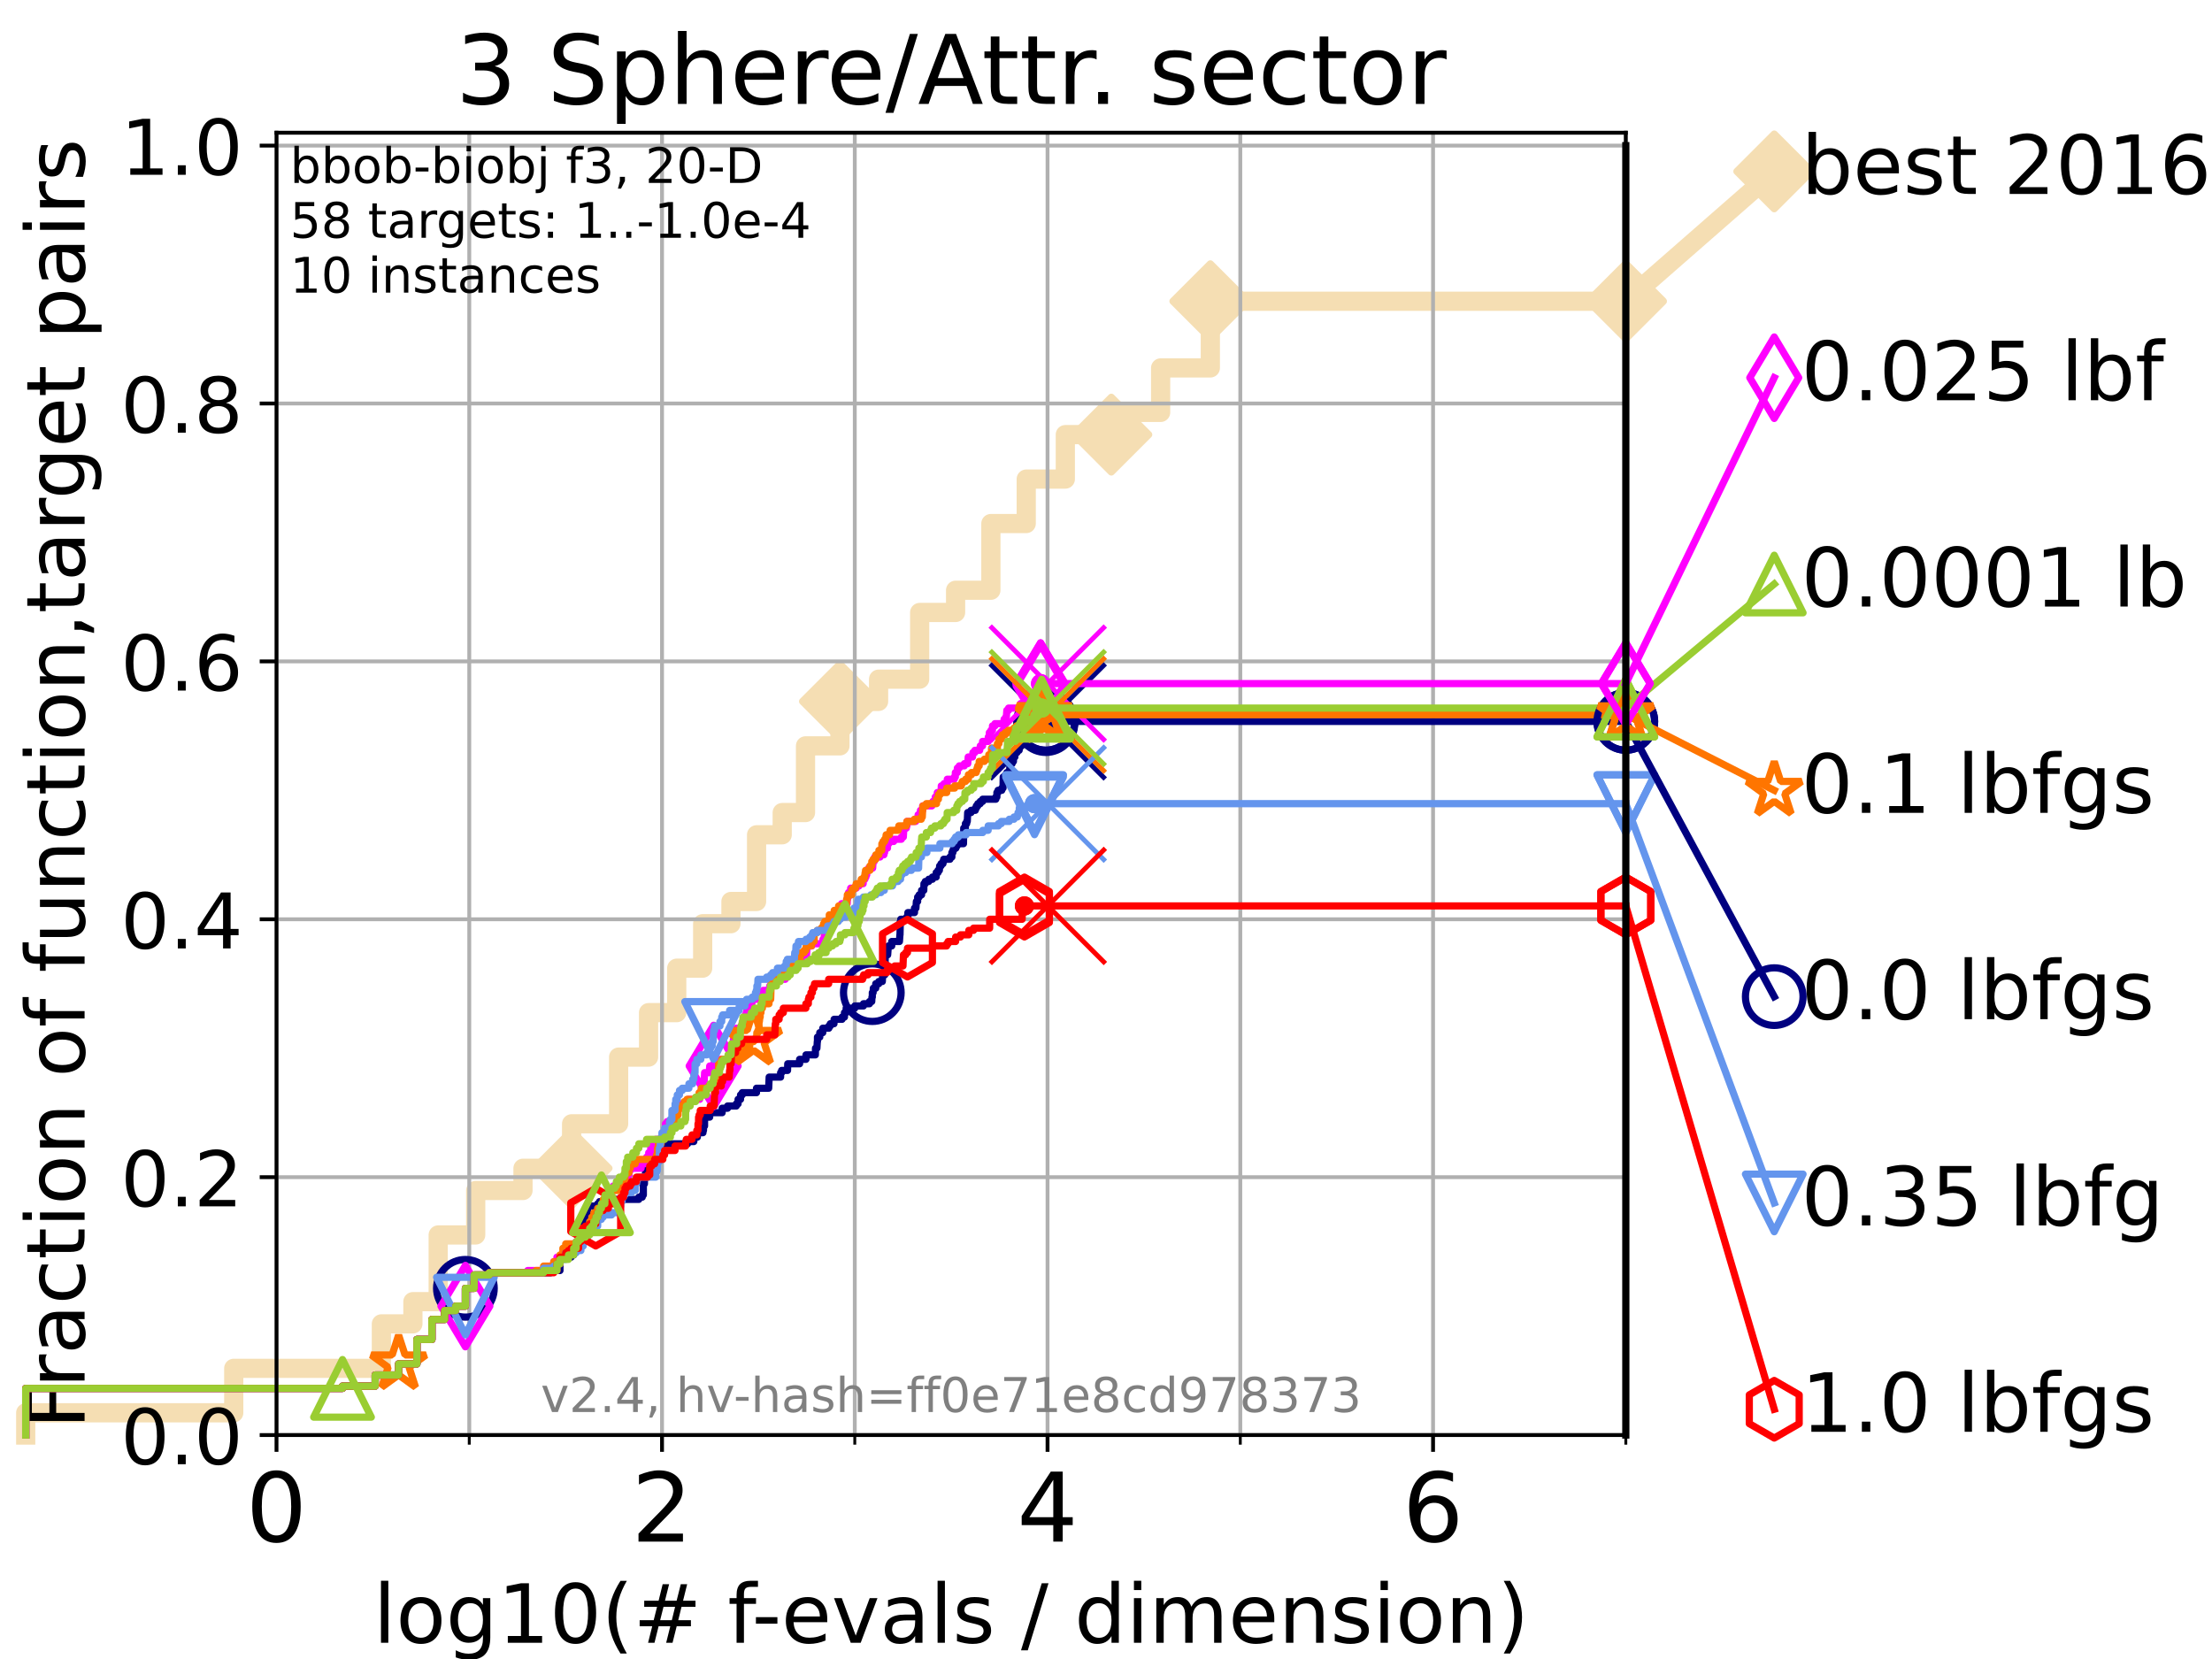 <?xml version="1.0" encoding="utf-8" standalone="no"?>
<!DOCTYPE svg PUBLIC "-//W3C//DTD SVG 1.1//EN"
  "http://www.w3.org/Graphics/SVG/1.1/DTD/svg11.dtd">
<!-- Created with matplotlib (https://matplotlib.org/) -->
<svg height="345.6pt" version="1.1" viewBox="0 0 460.8 345.6" width="460.8pt" xmlns="http://www.w3.org/2000/svg" xmlns:xlink="http://www.w3.org/1999/xlink">
 <defs>
  <style type="text/css">*{stroke-linecap:butt;stroke-linejoin:round;}</style>
 </defs>
 <g id="figure_1">
  <g id="patch_1">
   <path d="M 0 345.6 
L 460.8 345.6 
L 460.8 0 
L 0 0 
z
" style="fill:#ffffff;"/>
  </g>
  <g id="axes_1">
   <g id="patch_2">
    <path d="M 57.6 298.944 
L 338.688 298.944 
L 338.688 27.648 
L 57.6 27.648 
z
" style="fill:#ffffff;"/>
   </g>
   <g id="line2d_1">
    <path d="M 5.357 298.944 
L 5.357 294.313 
L 48.692 294.313 
L 48.692 285.05 
L 79.447 285.05 
L 79.447 275.788 
L 86.013 275.788 
L 86.013 271.157 
L 91.284 271.157 
L 91.284 257.263 
L 99.098 257.263 
L 99.098 248.001 
L 108.949 248.001 
L 108.949 243.37 
L 119.072 243.37 
L 119.072 234.107 
L 128.871 234.107 
L 128.871 220.214 
L 135.107 220.214 
L 135.107 210.951 
L 140.974 210.951 
L 140.974 201.689 
L 146.378 201.689 
L 146.378 192.426 
L 152.269 192.426 
L 152.269 187.795 
L 157.608 187.795 
L 157.608 173.901 
L 162.95 173.901 
L 162.95 169.27 
L 167.805 169.27 
L 167.805 155.377 
L 174.976 155.377 
L 174.976 146.114 
L 183.027 146.114 
L 183.027 141.483 
L 191.583 141.483 
L 191.583 127.589 
L 199.066 127.589 
L 199.066 122.958 
L 206.417 122.958 
L 206.417 109.065 
L 213.782 109.065 
L 213.782 99.802 
L 221.926 99.802 
L 221.926 90.54 
L 231.512 90.54 
L 231.512 85.909 
L 241.78 85.909 
L 241.78 76.646 
L 252.135 76.646 
L 252.135 62.753 
L 338.688 62.753 
" style="fill:none;stroke:#f5deb3;stroke-linecap:square;stroke-width:4;"/>
   </g>
   <g id="line2d_2">
    <defs>
     <path d="M 0 7.778 
L 7.778 0 
L 0 -7.778 
L -7.778 0 
z
" id="m3e2c680428" style="stroke:#f5deb3;stroke-linejoin:miter;stroke-width:1.5;"/>
    </defs>
    <g>
     <use style="fill:#f5deb3;stroke:#f5deb3;stroke-linejoin:miter;stroke-width:1.5;" x="119.072" xlink:href="#m3e2c680428" y="243.37"/>
     <use style="fill:#f5deb3;stroke:#f5deb3;stroke-linejoin:miter;stroke-width:1.5;" x="174.976" xlink:href="#m3e2c680428" y="146.114"/>
     <use style="fill:#f5deb3;stroke:#f5deb3;stroke-linejoin:miter;stroke-width:1.5;" x="231.512" xlink:href="#m3e2c680428" y="90.54"/>
     <use style="fill:#f5deb3;stroke:#f5deb3;stroke-linejoin:miter;stroke-width:1.5;" x="252.135" xlink:href="#m3e2c680428" y="62.753"/>
     <use style="fill:#f5deb3;stroke:#f5deb3;stroke-linejoin:miter;stroke-width:1.5;" x="338.688" xlink:href="#m3e2c680428" y="62.753"/>
    </g>
   </g>
   <g id="line2d_3">
    <path style="fill:none;stroke:#f5deb3;stroke-linecap:square;stroke-width:4;"/>
    <g/>
   </g>
   <g id="line2d_4">
    <path d="M 338.688 62.753 
L 369.608 35.706 
" style="fill:none;stroke:#f5deb3;stroke-linecap:square;stroke-width:4;"/>
    <g>
     <use style="fill:#f5deb3;stroke:#f5deb3;stroke-linejoin:miter;stroke-width:1.5;" x="338.688" xlink:href="#m3e2c680428" y="62.753"/>
     <use style="fill:#f5deb3;stroke:#f5deb3;stroke-linejoin:miter;stroke-width:1.5;" x="369.608" xlink:href="#m3e2c680428" y="35.706"/>
    </g>
   </g>
   <g id="matplotlib.axis_1">
    <g id="xtick_1">
     <g id="line2d_5">
      <path clip-path="url(#pd9f5d8e05a)" d="M 57.6 298.944 
L 57.6 27.648 
" style="fill:none;stroke:#b0b0b0;stroke-linecap:square;stroke-width:0.8;"/>
     </g>
     <g id="line2d_6">
      <defs>
       <path d="M 0 0 
L 0 3.5 
" id="m8ca9923a18" style="stroke:#000000;stroke-width:0.8;"/>
      </defs>
      <g>
       <use style="stroke:#000000;stroke-width:0.8;" x="57.6" xlink:href="#m8ca9923a18" y="298.944"/>
      </g>
     </g>
     <g id="text_1">
      <!-- 0 -->
      <g transform="translate(51.237 321.141)scale(0.2 -0.2)">
       <defs>
        <path d="M 31.781 66.406 
Q 24.172 66.406 20.328 58.906 
Q 16.5 51.422 16.5 36.375 
Q 16.5 21.391 20.328 13.891 
Q 24.172 6.391 31.781 6.391 
Q 39.453 6.391 43.281 13.891 
Q 47.125 21.391 47.125 36.375 
Q 47.125 51.422 43.281 58.906 
Q 39.453 66.406 31.781 66.406 
z
M 31.781 74.219 
Q 44.047 74.219 50.516 64.516 
Q 56.984 54.828 56.984 36.375 
Q 56.984 17.969 50.516 8.266 
Q 44.047 -1.422 31.781 -1.422 
Q 19.531 -1.422 13.062 8.266 
Q 6.594 17.969 6.594 36.375 
Q 6.594 54.828 13.062 64.516 
Q 19.531 74.219 31.781 74.219 
z
" id="DejaVuSans-48"/>
       </defs>
       <use xlink:href="#DejaVuSans-48"/>
      </g>
     </g>
    </g>
    <g id="xtick_2">
     <g id="line2d_7">
      <path clip-path="url(#pd9f5d8e05a)" d="M 137.911 298.944 
L 137.911 27.648 
" style="fill:none;stroke:#b0b0b0;stroke-linecap:square;stroke-width:0.8;"/>
     </g>
     <g id="line2d_8">
      <g>
       <use style="stroke:#000000;stroke-width:0.8;" x="137.911" xlink:href="#m8ca9923a18" y="298.944"/>
      </g>
     </g>
     <g id="text_2">
      <!-- 2 -->
      <g transform="translate(131.548 321.141)scale(0.2 -0.2)">
       <defs>
        <path d="M 19.188 8.297 
L 53.609 8.297 
L 53.609 0 
L 7.328 0 
L 7.328 8.297 
Q 12.938 14.109 22.625 23.891 
Q 32.328 33.688 34.812 36.531 
Q 39.547 41.844 41.422 45.531 
Q 43.312 49.219 43.312 52.781 
Q 43.312 58.594 39.234 62.25 
Q 35.156 65.922 28.609 65.922 
Q 23.969 65.922 18.812 64.312 
Q 13.672 62.703 7.812 59.422 
L 7.812 69.391 
Q 13.766 71.781 18.938 73 
Q 24.125 74.219 28.422 74.219 
Q 39.75 74.219 46.484 68.547 
Q 53.219 62.891 53.219 53.422 
Q 53.219 48.922 51.531 44.891 
Q 49.859 40.875 45.406 35.406 
Q 44.188 33.984 37.641 27.219 
Q 31.109 20.453 19.188 8.297 
z
" id="DejaVuSans-50"/>
       </defs>
       <use xlink:href="#DejaVuSans-50"/>
      </g>
     </g>
    </g>
    <g id="xtick_3">
     <g id="line2d_9">
      <path clip-path="url(#pd9f5d8e05a)" d="M 218.222 298.944 
L 218.222 27.648 
" style="fill:none;stroke:#b0b0b0;stroke-linecap:square;stroke-width:0.8;"/>
     </g>
     <g id="line2d_10">
      <g>
       <use style="stroke:#000000;stroke-width:0.8;" x="218.222" xlink:href="#m8ca9923a18" y="298.944"/>
      </g>
     </g>
     <g id="text_3">
      <!-- 4 -->
      <g transform="translate(211.859 321.141)scale(0.2 -0.2)">
       <defs>
        <path d="M 37.797 64.312 
L 12.891 25.391 
L 37.797 25.391 
z
M 35.203 72.906 
L 47.609 72.906 
L 47.609 25.391 
L 58.016 25.391 
L 58.016 17.188 
L 47.609 17.188 
L 47.609 0 
L 37.797 0 
L 37.797 17.188 
L 4.891 17.188 
L 4.891 26.703 
z
" id="DejaVuSans-52"/>
       </defs>
       <use xlink:href="#DejaVuSans-52"/>
      </g>
     </g>
    </g>
    <g id="xtick_4">
     <g id="line2d_11">
      <path clip-path="url(#pd9f5d8e05a)" d="M 298.533 298.944 
L 298.533 27.648 
" style="fill:none;stroke:#b0b0b0;stroke-linecap:square;stroke-width:0.8;"/>
     </g>
     <g id="line2d_12">
      <g>
       <use style="stroke:#000000;stroke-width:0.8;" x="298.533" xlink:href="#m8ca9923a18" y="298.944"/>
      </g>
     </g>
     <g id="text_4">
      <!-- 6 -->
      <g transform="translate(292.17 321.141)scale(0.2 -0.2)">
       <defs>
        <path d="M 33.016 40.375 
Q 26.375 40.375 22.484 35.828 
Q 18.609 31.297 18.609 23.391 
Q 18.609 15.531 22.484 10.953 
Q 26.375 6.391 33.016 6.391 
Q 39.656 6.391 43.531 10.953 
Q 47.406 15.531 47.406 23.391 
Q 47.406 31.297 43.531 35.828 
Q 39.656 40.375 33.016 40.375 
z
M 52.594 71.297 
L 52.594 62.312 
Q 48.875 64.062 45.094 64.984 
Q 41.312 65.922 37.594 65.922 
Q 27.828 65.922 22.672 59.328 
Q 17.531 52.734 16.797 39.406 
Q 19.672 43.656 24.016 45.922 
Q 28.375 48.188 33.594 48.188 
Q 44.578 48.188 50.953 41.516 
Q 57.328 34.859 57.328 23.391 
Q 57.328 12.156 50.688 5.359 
Q 44.047 -1.422 33.016 -1.422 
Q 20.359 -1.422 13.672 8.266 
Q 6.984 17.969 6.984 36.375 
Q 6.984 53.656 15.188 63.938 
Q 23.391 74.219 37.203 74.219 
Q 40.922 74.219 44.703 73.484 
Q 48.484 72.75 52.594 71.297 
z
" id="DejaVuSans-54"/>
       </defs>
       <use xlink:href="#DejaVuSans-54"/>
      </g>
     </g>
    </g>
    <g id="xtick_5">
     <g id="line2d_13">
      <path clip-path="url(#pd9f5d8e05a)" d="M 97.755 298.944 
L 97.755 27.648 
" style="fill:none;stroke:#b0b0b0;stroke-linecap:square;stroke-width:0.8;"/>
     </g>
     <g id="line2d_14">
      <defs>
       <path d="M 0 0 
L 0 2 
" id="m856ec3307e" style="stroke:#000000;stroke-width:0.6;"/>
      </defs>
      <g>
       <use style="stroke:#000000;stroke-width:0.6;" x="97.755" xlink:href="#m856ec3307e" y="298.944"/>
      </g>
     </g>
    </g>
    <g id="xtick_6">
     <g id="line2d_15">
      <path clip-path="url(#pd9f5d8e05a)" d="M 178.066 298.944 
L 178.066 27.648 
" style="fill:none;stroke:#b0b0b0;stroke-linecap:square;stroke-width:0.8;"/>
     </g>
     <g id="line2d_16">
      <g>
       <use style="stroke:#000000;stroke-width:0.6;" x="178.066" xlink:href="#m856ec3307e" y="298.944"/>
      </g>
     </g>
    </g>
    <g id="xtick_7">
     <g id="line2d_17">
      <path clip-path="url(#pd9f5d8e05a)" d="M 258.377 298.944 
L 258.377 27.648 
" style="fill:none;stroke:#b0b0b0;stroke-linecap:square;stroke-width:0.8;"/>
     </g>
     <g id="line2d_18">
      <g>
       <use style="stroke:#000000;stroke-width:0.6;" x="258.377" xlink:href="#m856ec3307e" y="298.944"/>
      </g>
     </g>
    </g>
    <g id="xtick_8">
     <g id="line2d_19">
      <path clip-path="url(#pd9f5d8e05a)" d="M 338.688 298.944 
L 338.688 27.648 
" style="fill:none;stroke:#b0b0b0;stroke-linecap:square;stroke-width:0.8;"/>
     </g>
     <g id="line2d_20">
      <g>
       <use style="stroke:#000000;stroke-width:0.6;" x="338.688" xlink:href="#m856ec3307e" y="298.944"/>
      </g>
     </g>
    </g>
    <g id="text_5">
     <!-- log10(# f-evals / dimension) -->
     <g transform="translate(77.764 342.218)scale(0.17 -0.17)">
      <defs>
       <path d="M 9.422 75.984 
L 18.406 75.984 
L 18.406 0 
L 9.422 0 
z
" id="DejaVuSans-108"/>
       <path d="M 30.609 48.391 
Q 23.391 48.391 19.188 42.75 
Q 14.984 37.109 14.984 27.297 
Q 14.984 17.484 19.156 11.844 
Q 23.344 6.203 30.609 6.203 
Q 37.797 6.203 41.984 11.859 
Q 46.188 17.531 46.188 27.297 
Q 46.188 37.016 41.984 42.703 
Q 37.797 48.391 30.609 48.391 
z
M 30.609 56 
Q 42.328 56 49.016 48.375 
Q 55.719 40.766 55.719 27.297 
Q 55.719 13.875 49.016 6.219 
Q 42.328 -1.422 30.609 -1.422 
Q 18.844 -1.422 12.172 6.219 
Q 5.516 13.875 5.516 27.297 
Q 5.516 40.766 12.172 48.375 
Q 18.844 56 30.609 56 
z
" id="DejaVuSans-111"/>
       <path d="M 45.406 27.984 
Q 45.406 37.75 41.375 43.109 
Q 37.359 48.484 30.078 48.484 
Q 22.859 48.484 18.828 43.109 
Q 14.797 37.75 14.797 27.984 
Q 14.797 18.266 18.828 12.891 
Q 22.859 7.516 30.078 7.516 
Q 37.359 7.516 41.375 12.891 
Q 45.406 18.266 45.406 27.984 
z
M 54.391 6.781 
Q 54.391 -7.172 48.188 -13.984 
Q 42 -20.797 29.203 -20.797 
Q 24.469 -20.797 20.266 -20.094 
Q 16.062 -19.391 12.109 -17.922 
L 12.109 -9.188 
Q 16.062 -11.328 19.922 -12.344 
Q 23.781 -13.375 27.781 -13.375 
Q 36.625 -13.375 41.016 -8.766 
Q 45.406 -4.156 45.406 5.172 
L 45.406 9.625 
Q 42.625 4.781 38.281 2.391 
Q 33.938 0 27.875 0 
Q 17.828 0 11.672 7.656 
Q 5.516 15.328 5.516 27.984 
Q 5.516 40.672 11.672 48.328 
Q 17.828 56 27.875 56 
Q 33.938 56 38.281 53.609 
Q 42.625 51.219 45.406 46.391 
L 45.406 54.688 
L 54.391 54.688 
z
" id="DejaVuSans-103"/>
       <path d="M 12.406 8.297 
L 28.516 8.297 
L 28.516 63.922 
L 10.984 60.406 
L 10.984 69.391 
L 28.422 72.906 
L 38.281 72.906 
L 38.281 8.297 
L 54.391 8.297 
L 54.391 0 
L 12.406 0 
z
" id="DejaVuSans-49"/>
       <path d="M 31 75.875 
Q 24.469 64.656 21.281 53.656 
Q 18.109 42.672 18.109 31.391 
Q 18.109 20.125 21.312 9.062 
Q 24.516 -2 31 -13.188 
L 23.188 -13.188 
Q 15.875 -1.703 12.234 9.375 
Q 8.594 20.453 8.594 31.391 
Q 8.594 42.281 12.203 53.312 
Q 15.828 64.359 23.188 75.875 
z
" id="DejaVuSans-40"/>
       <path d="M 51.125 44 
L 36.922 44 
L 32.812 27.688 
L 47.125 27.688 
z
M 43.797 71.781 
L 38.719 51.516 
L 52.984 51.516 
L 58.109 71.781 
L 65.922 71.781 
L 60.891 51.516 
L 76.125 51.516 
L 76.125 44 
L 58.984 44 
L 54.984 27.688 
L 70.516 27.688 
L 70.516 20.219 
L 53.078 20.219 
L 48 0 
L 40.188 0 
L 45.219 20.219 
L 30.906 20.219 
L 25.875 0 
L 18.016 0 
L 23.094 20.219 
L 7.719 20.219 
L 7.719 27.688 
L 24.906 27.688 
L 29 44 
L 13.281 44 
L 13.281 51.516 
L 30.906 51.516 
L 35.891 71.781 
z
" id="DejaVuSans-35"/>
       <path id="DejaVuSans-32"/>
       <path d="M 37.109 75.984 
L 37.109 68.5 
L 28.516 68.5 
Q 23.688 68.5 21.797 66.547 
Q 19.922 64.594 19.922 59.516 
L 19.922 54.688 
L 34.719 54.688 
L 34.719 47.703 
L 19.922 47.703 
L 19.922 0 
L 10.891 0 
L 10.891 47.703 
L 2.297 47.703 
L 2.297 54.688 
L 10.891 54.688 
L 10.891 58.5 
Q 10.891 67.625 15.141 71.797 
Q 19.391 75.984 28.609 75.984 
z
" id="DejaVuSans-102"/>
       <path d="M 4.891 31.391 
L 31.203 31.391 
L 31.203 23.391 
L 4.891 23.391 
z
" id="DejaVuSans-45"/>
       <path d="M 56.203 29.594 
L 56.203 25.203 
L 14.891 25.203 
Q 15.484 15.922 20.484 11.062 
Q 25.484 6.203 34.422 6.203 
Q 39.594 6.203 44.453 7.469 
Q 49.312 8.734 54.109 11.281 
L 54.109 2.781 
Q 49.266 0.734 44.188 -0.344 
Q 39.109 -1.422 33.891 -1.422 
Q 20.797 -1.422 13.156 6.188 
Q 5.516 13.812 5.516 26.812 
Q 5.516 40.234 12.766 48.109 
Q 20.016 56 32.328 56 
Q 43.359 56 49.781 48.891 
Q 56.203 41.797 56.203 29.594 
z
M 47.219 32.234 
Q 47.125 39.594 43.094 43.984 
Q 39.062 48.391 32.422 48.391 
Q 24.906 48.391 20.391 44.141 
Q 15.875 39.891 15.188 32.172 
z
" id="DejaVuSans-101"/>
       <path d="M 2.984 54.688 
L 12.5 54.688 
L 29.594 8.797 
L 46.688 54.688 
L 56.203 54.688 
L 35.688 0 
L 23.484 0 
z
" id="DejaVuSans-118"/>
       <path d="M 34.281 27.484 
Q 23.391 27.484 19.188 25 
Q 14.984 22.516 14.984 16.5 
Q 14.984 11.719 18.141 8.906 
Q 21.297 6.109 26.703 6.109 
Q 34.188 6.109 38.703 11.406 
Q 43.219 16.703 43.219 25.484 
L 43.219 27.484 
z
M 52.203 31.203 
L 52.203 0 
L 43.219 0 
L 43.219 8.297 
Q 40.141 3.328 35.547 0.953 
Q 30.953 -1.422 24.312 -1.422 
Q 15.922 -1.422 10.953 3.297 
Q 6 8.016 6 15.922 
Q 6 25.141 12.172 29.828 
Q 18.359 34.516 30.609 34.516 
L 43.219 34.516 
L 43.219 35.406 
Q 43.219 41.609 39.141 45 
Q 35.062 48.391 27.688 48.391 
Q 23 48.391 18.547 47.266 
Q 14.109 46.141 10.016 43.891 
L 10.016 52.203 
Q 14.938 54.109 19.578 55.047 
Q 24.219 56 28.609 56 
Q 40.484 56 46.344 49.844 
Q 52.203 43.703 52.203 31.203 
z
" id="DejaVuSans-97"/>
       <path d="M 44.281 53.078 
L 44.281 44.578 
Q 40.484 46.531 36.375 47.5 
Q 32.281 48.484 27.875 48.484 
Q 21.188 48.484 17.844 46.438 
Q 14.5 44.391 14.5 40.281 
Q 14.5 37.156 16.891 35.375 
Q 19.281 33.594 26.516 31.984 
L 29.594 31.297 
Q 39.156 29.25 43.188 25.516 
Q 47.219 21.781 47.219 15.094 
Q 47.219 7.469 41.188 3.016 
Q 35.156 -1.422 24.609 -1.422 
Q 20.219 -1.422 15.453 -0.562 
Q 10.688 0.297 5.422 2 
L 5.422 11.281 
Q 10.406 8.688 15.234 7.391 
Q 20.062 6.109 24.812 6.109 
Q 31.156 6.109 34.562 8.281 
Q 37.984 10.453 37.984 14.406 
Q 37.984 18.062 35.516 20.016 
Q 33.062 21.969 24.703 23.781 
L 21.578 24.516 
Q 13.234 26.266 9.516 29.906 
Q 5.812 33.547 5.812 39.891 
Q 5.812 47.609 11.281 51.797 
Q 16.75 56 26.812 56 
Q 31.781 56 36.172 55.266 
Q 40.578 54.547 44.281 53.078 
z
" id="DejaVuSans-115"/>
       <path d="M 25.391 72.906 
L 33.688 72.906 
L 8.297 -9.281 
L 0 -9.281 
z
" id="DejaVuSans-47"/>
       <path d="M 45.406 46.391 
L 45.406 75.984 
L 54.391 75.984 
L 54.391 0 
L 45.406 0 
L 45.406 8.203 
Q 42.578 3.328 38.25 0.953 
Q 33.938 -1.422 27.875 -1.422 
Q 17.969 -1.422 11.734 6.484 
Q 5.516 14.406 5.516 27.297 
Q 5.516 40.188 11.734 48.094 
Q 17.969 56 27.875 56 
Q 33.938 56 38.25 53.625 
Q 42.578 51.266 45.406 46.391 
z
M 14.797 27.297 
Q 14.797 17.391 18.875 11.75 
Q 22.953 6.109 30.078 6.109 
Q 37.203 6.109 41.297 11.75 
Q 45.406 17.391 45.406 27.297 
Q 45.406 37.203 41.297 42.844 
Q 37.203 48.484 30.078 48.484 
Q 22.953 48.484 18.875 42.844 
Q 14.797 37.203 14.797 27.297 
z
" id="DejaVuSans-100"/>
       <path d="M 9.422 54.688 
L 18.406 54.688 
L 18.406 0 
L 9.422 0 
z
M 9.422 75.984 
L 18.406 75.984 
L 18.406 64.594 
L 9.422 64.594 
z
" id="DejaVuSans-105"/>
       <path d="M 52 44.188 
Q 55.375 50.25 60.062 53.125 
Q 64.75 56 71.094 56 
Q 79.641 56 84.281 50.016 
Q 88.922 44.047 88.922 33.016 
L 88.922 0 
L 79.891 0 
L 79.891 32.719 
Q 79.891 40.578 77.094 44.375 
Q 74.312 48.188 68.609 48.188 
Q 61.625 48.188 57.562 43.547 
Q 53.516 38.922 53.516 30.906 
L 53.516 0 
L 44.484 0 
L 44.484 32.719 
Q 44.484 40.625 41.703 44.406 
Q 38.922 48.188 33.109 48.188 
Q 26.219 48.188 22.156 43.531 
Q 18.109 38.875 18.109 30.906 
L 18.109 0 
L 9.078 0 
L 9.078 54.688 
L 18.109 54.688 
L 18.109 46.188 
Q 21.188 51.219 25.484 53.609 
Q 29.781 56 35.688 56 
Q 41.656 56 45.828 52.969 
Q 50 49.953 52 44.188 
z
" id="DejaVuSans-109"/>
       <path d="M 54.891 33.016 
L 54.891 0 
L 45.906 0 
L 45.906 32.719 
Q 45.906 40.484 42.875 44.328 
Q 39.844 48.188 33.797 48.188 
Q 26.516 48.188 22.312 43.547 
Q 18.109 38.922 18.109 30.906 
L 18.109 0 
L 9.078 0 
L 9.078 54.688 
L 18.109 54.688 
L 18.109 46.188 
Q 21.344 51.125 25.703 53.562 
Q 30.078 56 35.797 56 
Q 45.219 56 50.047 50.172 
Q 54.891 44.344 54.891 33.016 
z
" id="DejaVuSans-110"/>
       <path d="M 8.016 75.875 
L 15.828 75.875 
Q 23.141 64.359 26.781 53.312 
Q 30.422 42.281 30.422 31.391 
Q 30.422 20.453 26.781 9.375 
Q 23.141 -1.703 15.828 -13.188 
L 8.016 -13.188 
Q 14.5 -2 17.703 9.062 
Q 20.906 20.125 20.906 31.391 
Q 20.906 42.672 17.703 53.656 
Q 14.5 64.656 8.016 75.875 
z
" id="DejaVuSans-41"/>
      </defs>
      <use xlink:href="#DejaVuSans-108"/>
      <use x="27.783" xlink:href="#DejaVuSans-111"/>
      <use x="88.965" xlink:href="#DejaVuSans-103"/>
      <use x="152.441" xlink:href="#DejaVuSans-49"/>
      <use x="216.064" xlink:href="#DejaVuSans-48"/>
      <use x="279.688" xlink:href="#DejaVuSans-40"/>
      <use x="318.701" xlink:href="#DejaVuSans-35"/>
      <use x="402.49" xlink:href="#DejaVuSans-32"/>
      <use x="434.277" xlink:href="#DejaVuSans-102"/>
      <use x="463.982" xlink:href="#DejaVuSans-45"/>
      <use x="500.066" xlink:href="#DejaVuSans-101"/>
      <use x="561.59" xlink:href="#DejaVuSans-118"/>
      <use x="620.77" xlink:href="#DejaVuSans-97"/>
      <use x="682.049" xlink:href="#DejaVuSans-108"/>
      <use x="709.832" xlink:href="#DejaVuSans-115"/>
      <use x="761.932" xlink:href="#DejaVuSans-32"/>
      <use x="793.719" xlink:href="#DejaVuSans-47"/>
      <use x="827.41" xlink:href="#DejaVuSans-32"/>
      <use x="859.197" xlink:href="#DejaVuSans-100"/>
      <use x="922.674" xlink:href="#DejaVuSans-105"/>
      <use x="950.457" xlink:href="#DejaVuSans-109"/>
      <use x="1047.869" xlink:href="#DejaVuSans-101"/>
      <use x="1109.393" xlink:href="#DejaVuSans-110"/>
      <use x="1172.771" xlink:href="#DejaVuSans-115"/>
      <use x="1224.871" xlink:href="#DejaVuSans-105"/>
      <use x="1252.654" xlink:href="#DejaVuSans-111"/>
      <use x="1313.836" xlink:href="#DejaVuSans-110"/>
      <use x="1377.215" xlink:href="#DejaVuSans-41"/>
     </g>
    </g>
   </g>
   <g id="matplotlib.axis_2">
    <g id="ytick_1">
     <g id="line2d_21">
      <path clip-path="url(#pd9f5d8e05a)" d="M 57.6 298.944 
L 338.688 298.944 
" style="fill:none;stroke:#b0b0b0;stroke-linecap:square;stroke-width:0.8;"/>
     </g>
     <g id="line2d_22">
      <defs>
       <path d="M 0 0 
L -3.5 0 
" id="mb377535b40" style="stroke:#000000;stroke-width:0.8;"/>
      </defs>
      <g>
       <use style="stroke:#000000;stroke-width:0.8;" x="57.6" xlink:href="#mb377535b40" y="298.944"/>
      </g>
     </g>
     <g id="text_6">
      <!-- 0.0 -->
      <g transform="translate(25.155 305.023)scale(0.16 -0.16)">
       <defs>
        <path d="M 10.688 12.406 
L 21 12.406 
L 21 0 
L 10.688 0 
z
" id="DejaVuSans-46"/>
       </defs>
       <use xlink:href="#DejaVuSans-48"/>
       <use x="63.623" xlink:href="#DejaVuSans-46"/>
       <use x="95.41" xlink:href="#DejaVuSans-48"/>
      </g>
     </g>
    </g>
    <g id="ytick_2">
     <g id="line2d_23">
      <path clip-path="url(#pd9f5d8e05a)" d="M 57.6 245.222 
L 338.688 245.222 
" style="fill:none;stroke:#b0b0b0;stroke-linecap:square;stroke-width:0.8;"/>
     </g>
     <g id="line2d_24">
      <g>
       <use style="stroke:#000000;stroke-width:0.8;" x="57.6" xlink:href="#mb377535b40" y="245.222"/>
      </g>
     </g>
     <g id="text_7">
      <!-- 0.2 -->
      <g transform="translate(25.155 251.301)scale(0.16 -0.16)">
       <use xlink:href="#DejaVuSans-48"/>
       <use x="63.623" xlink:href="#DejaVuSans-46"/>
       <use x="95.41" xlink:href="#DejaVuSans-50"/>
      </g>
     </g>
    </g>
    <g id="ytick_3">
     <g id="line2d_25">
      <path clip-path="url(#pd9f5d8e05a)" d="M 57.6 191.5 
L 338.688 191.5 
" style="fill:none;stroke:#b0b0b0;stroke-linecap:square;stroke-width:0.8;"/>
     </g>
     <g id="line2d_26">
      <g>
       <use style="stroke:#000000;stroke-width:0.8;" x="57.6" xlink:href="#mb377535b40" y="191.5"/>
      </g>
     </g>
     <g id="text_8">
      <!-- 0.4 -->
      <g transform="translate(25.155 197.579)scale(0.16 -0.16)">
       <use xlink:href="#DejaVuSans-48"/>
       <use x="63.623" xlink:href="#DejaVuSans-46"/>
       <use x="95.41" xlink:href="#DejaVuSans-52"/>
      </g>
     </g>
    </g>
    <g id="ytick_4">
     <g id="line2d_27">
      <path clip-path="url(#pd9f5d8e05a)" d="M 57.6 137.778 
L 338.688 137.778 
" style="fill:none;stroke:#b0b0b0;stroke-linecap:square;stroke-width:0.8;"/>
     </g>
     <g id="line2d_28">
      <g>
       <use style="stroke:#000000;stroke-width:0.8;" x="57.6" xlink:href="#mb377535b40" y="137.778"/>
      </g>
     </g>
     <g id="text_9">
      <!-- 0.6 -->
      <g transform="translate(25.155 143.857)scale(0.16 -0.16)">
       <use xlink:href="#DejaVuSans-48"/>
       <use x="63.623" xlink:href="#DejaVuSans-46"/>
       <use x="95.41" xlink:href="#DejaVuSans-54"/>
      </g>
     </g>
    </g>
    <g id="ytick_5">
     <g id="line2d_29">
      <path clip-path="url(#pd9f5d8e05a)" d="M 57.6 84.056 
L 338.688 84.056 
" style="fill:none;stroke:#b0b0b0;stroke-linecap:square;stroke-width:0.8;"/>
     </g>
     <g id="line2d_30">
      <g>
       <use style="stroke:#000000;stroke-width:0.8;" x="57.6" xlink:href="#mb377535b40" y="84.056"/>
      </g>
     </g>
     <g id="text_10">
      <!-- 0.8 -->
      <g transform="translate(25.155 90.135)scale(0.16 -0.16)">
       <defs>
        <path d="M 31.781 34.625 
Q 24.75 34.625 20.719 30.859 
Q 16.703 27.094 16.703 20.516 
Q 16.703 13.922 20.719 10.156 
Q 24.75 6.391 31.781 6.391 
Q 38.812 6.391 42.859 10.172 
Q 46.922 13.969 46.922 20.516 
Q 46.922 27.094 42.891 30.859 
Q 38.875 34.625 31.781 34.625 
z
M 21.922 38.812 
Q 15.578 40.375 12.031 44.719 
Q 8.5 49.078 8.5 55.328 
Q 8.5 64.062 14.719 69.141 
Q 20.953 74.219 31.781 74.219 
Q 42.672 74.219 48.875 69.141 
Q 55.078 64.062 55.078 55.328 
Q 55.078 49.078 51.531 44.719 
Q 48 40.375 41.703 38.812 
Q 48.828 37.156 52.797 32.312 
Q 56.781 27.484 56.781 20.516 
Q 56.781 9.906 50.312 4.234 
Q 43.844 -1.422 31.781 -1.422 
Q 19.734 -1.422 13.25 4.234 
Q 6.781 9.906 6.781 20.516 
Q 6.781 27.484 10.781 32.312 
Q 14.797 37.156 21.922 38.812 
z
M 18.312 54.391 
Q 18.312 48.734 21.844 45.562 
Q 25.391 42.391 31.781 42.391 
Q 38.141 42.391 41.719 45.562 
Q 45.312 48.734 45.312 54.391 
Q 45.312 60.062 41.719 63.234 
Q 38.141 66.406 31.781 66.406 
Q 25.391 66.406 21.844 63.234 
Q 18.312 60.062 18.312 54.391 
z
" id="DejaVuSans-56"/>
       </defs>
       <use xlink:href="#DejaVuSans-48"/>
       <use x="63.623" xlink:href="#DejaVuSans-46"/>
       <use x="95.41" xlink:href="#DejaVuSans-56"/>
      </g>
     </g>
    </g>
    <g id="ytick_6">
     <g id="line2d_31">
      <path clip-path="url(#pd9f5d8e05a)" d="M 57.6 30.334 
L 338.688 30.334 
" style="fill:none;stroke:#b0b0b0;stroke-linecap:square;stroke-width:0.8;"/>
     </g>
     <g id="line2d_32">
      <g>
       <use style="stroke:#000000;stroke-width:0.8;" x="57.6" xlink:href="#mb377535b40" y="30.334"/>
      </g>
     </g>
     <g id="text_11">
      <!-- 1.0 -->
      <g transform="translate(25.155 36.413)scale(0.16 -0.16)">
       <use xlink:href="#DejaVuSans-49"/>
       <use x="63.623" xlink:href="#DejaVuSans-46"/>
       <use x="95.41" xlink:href="#DejaVuSans-48"/>
      </g>
     </g>
    </g>
    <g id="text_12">
     <!-- Fraction of function,target pairs -->
     <g transform="translate(17.62 297.681)rotate(-90)scale(0.17 -0.17)">
      <defs>
       <path d="M 9.812 72.906 
L 51.703 72.906 
L 51.703 64.594 
L 19.672 64.594 
L 19.672 43.109 
L 48.578 43.109 
L 48.578 34.812 
L 19.672 34.812 
L 19.672 0 
L 9.812 0 
z
" id="DejaVuSans-70"/>
       <path d="M 41.109 46.297 
Q 39.594 47.172 37.812 47.578 
Q 36.031 48 33.891 48 
Q 26.266 48 22.188 43.047 
Q 18.109 38.094 18.109 28.812 
L 18.109 0 
L 9.078 0 
L 9.078 54.688 
L 18.109 54.688 
L 18.109 46.188 
Q 20.953 51.172 25.484 53.578 
Q 30.031 56 36.531 56 
Q 37.453 56 38.578 55.875 
Q 39.703 55.766 41.062 55.516 
z
" id="DejaVuSans-114"/>
       <path d="M 48.781 52.594 
L 48.781 44.188 
Q 44.969 46.297 41.141 47.344 
Q 37.312 48.391 33.406 48.391 
Q 24.656 48.391 19.812 42.844 
Q 14.984 37.312 14.984 27.297 
Q 14.984 17.281 19.812 11.734 
Q 24.656 6.203 33.406 6.203 
Q 37.312 6.203 41.141 7.25 
Q 44.969 8.297 48.781 10.406 
L 48.781 2.094 
Q 45.016 0.344 40.984 -0.531 
Q 36.969 -1.422 32.422 -1.422 
Q 20.062 -1.422 12.781 6.344 
Q 5.516 14.109 5.516 27.297 
Q 5.516 40.672 12.859 48.328 
Q 20.219 56 33.016 56 
Q 37.156 56 41.109 55.141 
Q 45.062 54.297 48.781 52.594 
z
" id="DejaVuSans-99"/>
       <path d="M 18.312 70.219 
L 18.312 54.688 
L 36.812 54.688 
L 36.812 47.703 
L 18.312 47.703 
L 18.312 18.016 
Q 18.312 11.328 20.141 9.422 
Q 21.969 7.516 27.594 7.516 
L 36.812 7.516 
L 36.812 0 
L 27.594 0 
Q 17.188 0 13.234 3.875 
Q 9.281 7.766 9.281 18.016 
L 9.281 47.703 
L 2.688 47.703 
L 2.688 54.688 
L 9.281 54.688 
L 9.281 70.219 
z
" id="DejaVuSans-116"/>
       <path d="M 8.5 21.578 
L 8.5 54.688 
L 17.484 54.688 
L 17.484 21.922 
Q 17.484 14.156 20.5 10.266 
Q 23.531 6.391 29.594 6.391 
Q 36.859 6.391 41.078 11.031 
Q 45.312 15.672 45.312 23.688 
L 45.312 54.688 
L 54.297 54.688 
L 54.297 0 
L 45.312 0 
L 45.312 8.406 
Q 42.047 3.422 37.719 1 
Q 33.406 -1.422 27.688 -1.422 
Q 18.266 -1.422 13.375 4.438 
Q 8.5 10.297 8.5 21.578 
z
M 31.109 56 
z
" id="DejaVuSans-117"/>
       <path d="M 11.719 12.406 
L 22.016 12.406 
L 22.016 4 
L 14.016 -11.625 
L 7.719 -11.625 
L 11.719 4 
z
" id="DejaVuSans-44"/>
       <path d="M 18.109 8.203 
L 18.109 -20.797 
L 9.078 -20.797 
L 9.078 54.688 
L 18.109 54.688 
L 18.109 46.391 
Q 20.953 51.266 25.266 53.625 
Q 29.594 56 35.594 56 
Q 45.562 56 51.781 48.094 
Q 58.016 40.188 58.016 27.297 
Q 58.016 14.406 51.781 6.484 
Q 45.562 -1.422 35.594 -1.422 
Q 29.594 -1.422 25.266 0.953 
Q 20.953 3.328 18.109 8.203 
z
M 48.688 27.297 
Q 48.688 37.203 44.609 42.844 
Q 40.531 48.484 33.406 48.484 
Q 26.266 48.484 22.188 42.844 
Q 18.109 37.203 18.109 27.297 
Q 18.109 17.391 22.188 11.75 
Q 26.266 6.109 33.406 6.109 
Q 40.531 6.109 44.609 11.75 
Q 48.688 17.391 48.688 27.297 
z
" id="DejaVuSans-112"/>
      </defs>
      <use xlink:href="#DejaVuSans-70"/>
      <use x="50.27" xlink:href="#DejaVuSans-114"/>
      <use x="91.383" xlink:href="#DejaVuSans-97"/>
      <use x="152.662" xlink:href="#DejaVuSans-99"/>
      <use x="207.643" xlink:href="#DejaVuSans-116"/>
      <use x="246.852" xlink:href="#DejaVuSans-105"/>
      <use x="274.635" xlink:href="#DejaVuSans-111"/>
      <use x="335.816" xlink:href="#DejaVuSans-110"/>
      <use x="399.195" xlink:href="#DejaVuSans-32"/>
      <use x="430.982" xlink:href="#DejaVuSans-111"/>
      <use x="492.164" xlink:href="#DejaVuSans-102"/>
      <use x="527.369" xlink:href="#DejaVuSans-32"/>
      <use x="559.156" xlink:href="#DejaVuSans-102"/>
      <use x="594.361" xlink:href="#DejaVuSans-117"/>
      <use x="657.74" xlink:href="#DejaVuSans-110"/>
      <use x="721.119" xlink:href="#DejaVuSans-99"/>
      <use x="776.1" xlink:href="#DejaVuSans-116"/>
      <use x="815.309" xlink:href="#DejaVuSans-105"/>
      <use x="843.092" xlink:href="#DejaVuSans-111"/>
      <use x="904.273" xlink:href="#DejaVuSans-110"/>
      <use x="967.652" xlink:href="#DejaVuSans-44"/>
      <use x="999.439" xlink:href="#DejaVuSans-116"/>
      <use x="1038.648" xlink:href="#DejaVuSans-97"/>
      <use x="1099.928" xlink:href="#DejaVuSans-114"/>
      <use x="1139.291" xlink:href="#DejaVuSans-103"/>
      <use x="1202.768" xlink:href="#DejaVuSans-101"/>
      <use x="1264.291" xlink:href="#DejaVuSans-116"/>
      <use x="1303.5" xlink:href="#DejaVuSans-32"/>
      <use x="1335.287" xlink:href="#DejaVuSans-112"/>
      <use x="1398.764" xlink:href="#DejaVuSans-97"/>
      <use x="1460.043" xlink:href="#DejaVuSans-105"/>
      <use x="1487.826" xlink:href="#DejaVuSans-114"/>
      <use x="1528.939" xlink:href="#DejaVuSans-115"/>
     </g>
    </g>
   </g>
   <g id="line2d_33">
    <defs>
     <path d="M 0 1.5 
C 0.398 1.5 0.779 1.342 1.061 1.061 
C 1.342 0.779 1.5 0.398 1.5 0 
C 1.5 -0.398 1.342 -0.779 1.061 -1.061 
C 0.779 -1.342 0.398 -1.5 0 -1.5 
C -0.398 -1.5 -0.779 -1.342 -1.061 -1.061 
C -1.342 -0.779 -1.5 -0.398 -1.5 0 
C -1.5 0.398 -1.342 0.779 -1.061 1.061 
C -0.779 1.342 -0.398 1.5 0 1.5 
z
" id="m5f0a8791eb" style="stroke:#f5deb3;"/>
    </defs>
    <g>
     <use style="fill:#f5deb3;stroke:#f5deb3;" x="252.135" xlink:href="#m5f0a8791eb" y="62.753"/>
     <use style="fill:#f5deb3;stroke:#f5deb3;" x="252.135" xlink:href="#m5f0a8791eb" y="62.753"/>
    </g>
   </g>
   <g id="line2d_34">
    <defs>
     <path d="M 0 1.5 
C 0.398 1.5 0.779 1.342 1.061 1.061 
C 1.342 0.779 1.5 0.398 1.5 0 
C 1.5 -0.398 1.342 -0.779 1.061 -1.061 
C 0.779 -1.342 0.398 -1.5 0 -1.5 
C -0.398 -1.5 -0.779 -1.342 -1.061 -1.061 
C -1.342 -0.779 -1.5 -0.398 -1.5 0 
C -1.5 0.398 -1.342 0.779 -1.061 1.061 
C -0.779 1.342 -0.398 1.5 0 1.5 
z
" id="m01f2b9d4dc" style="stroke:#000080;"/>
    </defs>
    <g>
     <use style="fill:#000080;stroke:#000080;" x="217.871" xlink:href="#m01f2b9d4dc" y="150.282"/>
     <use style="fill:#000080;stroke:#000080;" x="217.871" xlink:href="#m01f2b9d4dc" y="150.282"/>
    </g>
   </g>
   <g id="line2d_35">
    <path d="M 5.357 298.944 
L 5.357 289.218 
L 71.35 289.218 
L 71.35 288.755 
L 78.155 288.755 
L 78.155 286.44 
L 83.037 286.44 
L 83.037 284.124 
L 86.847 284.124 
L 86.847 279.03 
L 89.973 279.03 
L 89.973 274.862 
L 92.622 274.862 
L 92.622 273.009 
L 94.921 273.009 
L 94.921 272.083 
L 96.952 272.083 
L 96.952 268.378 
L 98.772 268.378 
L 98.772 265.599 
L 101.924 265.599 
L 101.924 265.136 
L 114.685 265.136 
L 114.685 264.673 
L 116.651 264.673 
L 116.651 262.357 
L 117.26 262.357 
L 117.26 261.894 
L 118.968 261.894 
L 118.968 261.431 
L 119.503 261.431 
L 119.503 259.579 
L 120.021 259.579 
L 120.021 259.116 
L 120.525 259.116 
L 120.525 258.189 
L 121.014 258.189 
L 121.014 256.8 
L 121.49 256.8 
L 121.49 254.484 
L 121.953 254.484 
L 121.953 252.632 
L 122.405 252.632 
L 122.405 251.243 
L 124.501 251.243 
L 124.501 250.779 
L 124.892 250.779 
L 124.892 250.316 
L 126.723 250.316 
L 126.723 249.853 
L 133.079 249.853 
L 133.079 249.39 
L 133.789 249.39 
L 133.789 248.927 
L 134.019 248.927 
L 134.019 246.611 
L 134.247 246.611 
L 134.247 245.222 
L 134.471 245.222 
L 134.471 243.37 
L 135.128 243.37 
L 135.128 242.443 
L 135.552 242.443 
L 135.552 241.517 
L 135.761 241.517 
L 135.761 241.054 
L 136.961 241.054 
L 136.961 240.128 
L 137.344 240.128 
L 137.344 238.275 
L 143.235 238.275 
L 143.235 237.812 
L 144.534 237.812 
L 144.534 236.886 
L 145.27 236.886 
L 145.27 235.96 
L 146.437 235.96 
L 146.437 235.496 
L 146.549 235.496 
L 146.549 234.57 
L 146.77 234.57 
L 146.77 232.718 
L 147.839 232.718 
L 147.839 231.792 
L 150.434 231.792 
L 150.434 230.865 
L 151.562 230.865 
L 151.562 230.402 
L 153.384 230.402 
L 153.384 229.939 
L 153.757 229.939 
L 153.757 229.013 
L 154.266 229.013 
L 154.266 228.087 
L 154.625 228.087 
L 154.625 227.623 
L 157.591 227.623 
L 157.591 226.697 
L 160.128 226.697 
L 160.23 224.382 
L 162.613 224.382 
L 162.613 223.455 
L 162.834 223.455 
L 162.834 222.992 
L 164.059 222.992 
L 164.1 221.603 
L 166.571 221.603 
L 166.571 220.677 
L 167.899 220.677 
L 167.899 219.75 
L 169.853 219.75 
L 169.882 218.361 
L 170.177 218.361 
L 170.259 216.972 
L 170.292 216.972 
L 170.292 216.045 
L 170.772 216.045 
L 170.772 215.119 
L 171.397 215.119 
L 171.397 214.193 
L 172.667 214.193 
L 172.667 213.73 
L 172.968 213.73 
L 172.968 213.267 
L 173.732 213.267 
L 173.756 212.34 
L 175.415 212.34 
L 175.415 211.877 
L 175.917 211.877 
L 175.917 210.951 
L 176.269 210.951 
L 176.269 210.025 
L 178.063 210.025 
L 178.063 209.562 
L 179.872 209.562 
L 179.872 209.099 
L 181.128 209.099 
L 181.128 208.635 
L 181.6 208.635 
L 181.645 207.709 
L 181.719 207.709 
L 181.719 206.783 
L 181.884 206.783 
L 181.928 205.857 
L 182.433 205.857 
L 182.433 204.931 
L 183.063 204.931 
L 183.063 204.467 
L 183.803 204.467 
L 183.876 203.078 
L 184.323 203.078 
L 184.412 199.373 
L 184.438 199.373 
L 184.438 198.91 
L 184.917 198.91 
L 185.02 197.521 
L 185.085 197.521 
L 185.085 197.057 
L 185.762 197.057 
L 185.762 196.131 
L 187.369 196.131 
L 187.466 194.742 
L 187.487 194.742 
L 187.551 191.963 
L 187.645 191.963 
L 187.645 191.5 
L 188.872 191.5 
L 188.872 191.037 
L 189.129 191.037 
L 189.129 190.111 
L 190.505 190.111 
L 190.505 189.184 
L 190.802 189.184 
L 190.896 187.795 
L 191.161 187.795 
L 191.161 186.869 
L 191.479 186.869 
L 191.479 186.406 
L 191.979 186.406 
L 191.979 185.479 
L 192.443 185.479 
L 192.475 184.09 
L 192.754 184.09 
L 192.754 183.627 
L 193.477 183.627 
L 193.477 183.164 
L 194.244 183.164 
L 194.244 182.701 
L 195.026 182.701 
L 195.026 181.775 
L 195.4 181.775 
L 195.4 181.311 
L 195.687 181.311 
L 195.743 180.385 
L 196.034 180.385 
L 196.034 179.922 
L 196.434 179.922 
L 196.434 179.459 
L 196.59 179.459 
L 196.59 178.996 
L 197.896 178.996 
L 197.896 178.533 
L 198.292 178.533 
L 198.292 177.606 
L 198.497 177.606 
L 198.497 177.143 
L 198.655 177.143 
L 198.655 176.68 
L 199.141 176.68 
L 199.141 176.217 
L 199.391 176.217 
L 199.391 175.754 
L 200.711 175.754 
L 200.764 172.512 
L 201.103 172.512 
L 201.103 171.586 
L 201.37 171.586 
L 201.37 171.123 
L 201.503 171.123 
L 201.586 169.27 
L 202.285 169.27 
L 202.285 168.807 
L 203.176 168.807 
L 203.176 168.344 
L 203.388 168.344 
L 203.388 167.881 
L 203.698 167.881 
L 203.698 167.418 
L 204.197 167.418 
L 204.197 166.955 
L 204.702 166.955 
L 204.702 166.492 
L 207.444 166.492 
L 207.444 166.028 
L 207.671 166.028 
L 207.671 165.102 
L 207.908 165.102 
L 207.908 164.639 
L 208.686 164.639 
L 208.686 164.176 
L 208.95 164.176 
L 208.982 161.86 
L 209.449 161.86 
L 209.449 161.397 
L 209.752 161.397 
L 209.752 160.934 
L 210.244 160.934 
L 210.244 160.471 
L 210.362 160.471 
L 210.362 159.545 
L 210.481 159.545 
L 210.481 159.082 
L 210.84 159.082 
L 210.84 158.618 
L 211.114 158.618 
L 211.114 157.692 
L 211.416 157.692 
L 211.416 156.766 
L 211.861 156.766 
L 211.861 156.303 
L 212.31 156.303 
L 212.31 155.377 
L 212.505 155.377 
L 212.505 154.914 
L 213.014 154.914 
L 213.014 154.45 
L 213.564 154.45 
L 213.564 153.987 
L 213.937 153.987 
L 214.027 153.061 
L 214.457 153.061 
L 214.457 152.598 
L 215.058 152.598 
L 215.058 152.135 
L 215.427 152.135 
L 215.497 151.209 
L 215.644 151.209 
L 215.644 150.745 
L 217.871 150.745 
L 217.871 150.282 
L 338.688 150.282 
L 338.688 150.282 
" style="fill:none;stroke:#000080;stroke-linecap:square;stroke-width:1.5;"/>
   </g>
   <g id="line2d_36">
    <defs>
     <path d="M 0 6 
C 1.591 6 3.117 5.368 4.243 4.243 
C 5.368 3.117 6 1.591 6 0 
C 6 -1.591 5.368 -3.117 4.243 -4.243 
C 3.117 -5.368 1.591 -6 0 -6 
C -1.591 -6 -3.117 -5.368 -4.243 -4.243 
C -5.368 -3.117 -6 -1.591 -6 0 
C -6 1.591 -5.368 3.117 -4.243 4.243 
C -3.117 5.368 -1.591 6 0 6 
z
" id="me26e0596b9" style="stroke:#000080;stroke-width:1.5;"/>
    </defs>
    <g>
     <use style="fill-opacity:0;stroke:#000080;stroke-width:1.5;" x="96.952" xlink:href="#me26e0596b9" y="268.378"/>
     <use style="fill-opacity:0;stroke:#000080;stroke-width:1.5;" x="181.719" xlink:href="#me26e0596b9" y="206.783"/>
     <use style="fill-opacity:0;stroke:#000080;stroke-width:1.5;" x="217.871" xlink:href="#me26e0596b9" y="150.745"/>
     <use style="fill-opacity:0;stroke:#000080;stroke-width:1.5;" x="217.871" xlink:href="#me26e0596b9" y="150.282"/>
     <use style="fill-opacity:0;stroke:#000080;stroke-width:1.5;" x="217.871" xlink:href="#me26e0596b9" y="150.282"/>
     <use style="fill-opacity:0;stroke:#000080;stroke-width:1.5;" x="338.688" xlink:href="#me26e0596b9" y="150.282"/>
    </g>
   </g>
   <g id="line2d_37">
    <path style="fill:none;stroke:#000080;stroke-linecap:square;stroke-width:1.5;"/>
    <g/>
   </g>
   <g id="line2d_38">
    <path clip-path="url(#pd9f5d8e05a)" d="M 218.251 150.282 
" style="fill:none;stroke:#000080;stroke-linecap:square;stroke-width:1.5;"/>
    <defs>
     <path d="M -12 12 
L 12 -12 
M -12 -12 
L 12 12 
" id="m6a9a7796d8" style="stroke:#000080;"/>
    </defs>
    <g clip-path="url(#pd9f5d8e05a)">
     <use style="fill:#000080;stroke:#000080;" x="218.251" xlink:href="#m6a9a7796d8" y="150.282"/>
    </g>
   </g>
   <g id="line2d_39">
    <defs>
     <path d="M 0 1.5 
C 0.398 1.5 0.779 1.342 1.061 1.061 
C 1.342 0.779 1.5 0.398 1.5 0 
C 1.5 -0.398 1.342 -0.779 1.061 -1.061 
C 0.779 -1.342 0.398 -1.5 0 -1.5 
C -0.398 -1.5 -0.779 -1.342 -1.061 -1.061 
C -1.342 -0.779 -1.5 -0.398 -1.5 0 
C -1.5 0.398 -1.342 0.779 -1.061 1.061 
C -0.779 1.342 -0.398 1.5 0 1.5 
z
" id="ma1613214b1" style="stroke:#ff00ff;"/>
    </defs>
    <g>
     <use style="fill:#ff00ff;stroke:#ff00ff;" x="216.774" xlink:href="#ma1613214b1" y="142.409"/>
     <use style="fill:#ff00ff;stroke:#ff00ff;" x="216.774" xlink:href="#ma1613214b1" y="142.409"/>
    </g>
   </g>
   <g id="line2d_40">
    <path d="M 5.357 298.944 
L 5.357 289.218 
L 71.35 289.218 
L 71.35 288.755 
L 78.155 288.755 
L 78.155 286.44 
L 83.037 286.44 
L 83.037 284.124 
L 86.847 284.124 
L 86.847 279.03 
L 89.973 279.03 
L 89.973 274.862 
L 92.622 274.862 
L 92.622 273.009 
L 94.921 273.009 
L 94.921 272.083 
L 96.952 272.083 
L 96.952 268.378 
L 98.772 268.378 
L 98.772 265.599 
L 101.924 265.599 
L 101.924 265.136 
L 109.93 265.136 
L 109.93 264.673 
L 114.685 264.673 
L 114.685 263.747 
L 115.365 263.747 
L 115.365 262.821 
L 116.02 262.821 
L 116.02 261.894 
L 118.417 261.894 
L 118.417 260.968 
L 119.503 260.968 
L 119.503 259.116 
L 120.021 259.116 
L 120.021 258.653 
L 120.525 258.653 
L 120.525 258.189 
L 121.49 258.189 
L 121.49 257.726 
L 121.953 257.726 
L 121.975 256.337 
L 122.405 256.337 
L 122.405 255.411 
L 122.865 255.411 
L 122.865 254.948 
L 124.101 254.948 
L 124.101 254.021 
L 124.892 254.021 
L 124.91 253.095 
L 125.648 253.095 
L 125.665 251.243 
L 126.372 251.243 
L 126.389 249.853 
L 127.084 249.853 
L 127.084 248.927 
L 127.406 248.927 
L 127.421 248.001 
L 127.752 248.001 
L 127.752 247.075 
L 129.002 247.075 
L 129.002 246.611 
L 129.616 246.611 
L 129.616 245.685 
L 130.182 245.685 
L 130.182 245.222 
L 130.744 245.222 
L 130.744 244.759 
L 131.031 244.759 
L 131.031 243.833 
L 131.3 243.833 
L 131.3 243.37 
L 133.555 243.37 
L 133.555 242.443 
L 134.258 242.443 
L 134.258 241.98 
L 134.703 241.98 
L 134.703 241.054 
L 135.138 241.054 
L 135.138 240.128 
L 135.562 240.128 
L 135.562 238.738 
L 136.381 238.738 
L 136.381 237.812 
L 136.58 237.812 
L 136.58 237.349 
L 138.282 237.349 
L 138.282 236.423 
L 138.628 236.423 
L 138.637 234.107 
L 138.985 234.107 
L 138.985 233.644 
L 140.619 233.644 
L 140.619 232.718 
L 140.937 232.718 
L 140.937 230.865 
L 141.242 230.865 
L 141.242 229.939 
L 143.382 229.939 
L 143.382 229.013 
L 145.755 229.013 
L 145.755 228.087 
L 145.871 228.087 
L 145.871 227.623 
L 146.102 227.623 
L 146.102 226.697 
L 146.221 226.697 
L 146.221 225.771 
L 146.67 225.771 
L 146.781 223.455 
L 147.745 223.455 
L 147.849 222.066 
L 148.663 222.066 
L 148.663 221.603 
L 149.994 221.603 
L 149.994 220.677 
L 151.987 220.677 
L 152.068 219.287 
L 152.15 219.287 
L 152.15 218.361 
L 152.628 218.361 
L 152.628 217.435 
L 152.778 217.435 
L 152.778 216.509 
L 153.171 216.509 
L 153.24 215.119 
L 153.395 215.119 
L 153.395 214.193 
L 154.561 214.193 
L 154.561 213.267 
L 154.847 213.267 
L 154.847 212.34 
L 155.261 212.34 
L 155.261 211.414 
L 155.457 211.414 
L 155.457 210.951 
L 155.59 210.951 
L 155.59 210.025 
L 156.373 210.025 
L 156.373 209.099 
L 156.625 209.099 
L 156.625 208.172 
L 158.586 208.172 
L 158.586 207.709 
L 158.803 207.709 
L 158.803 207.246 
L 158.968 207.246 
L 158.968 206.32 
L 160.332 206.32 
L 160.332 205.394 
L 160.583 205.394 
L 160.583 204.931 
L 160.741 204.931 
L 160.741 204.467 
L 162.032 204.467 
L 162.032 204.004 
L 163.578 204.004 
L 163.608 202.615 
L 164.276 202.615 
L 164.276 201.689 
L 165.896 201.689 
L 165.968 200.299 
L 166.431 200.299 
L 166.431 199.836 
L 166.892 199.836 
L 166.892 199.373 
L 167.998 199.373 
L 168.096 197.521 
L 168.111 197.521 
L 168.111 197.057 
L 169.113 197.057 
L 169.113 196.594 
L 171.355 196.594 
L 171.44 195.668 
L 171.692 195.668 
L 171.745 193.816 
L 172.682 193.816 
L 172.682 193.353 
L 172.933 193.353 
L 172.992 192.426 
L 173.071 192.426 
L 173.076 191.5 
L 173.859 191.5 
L 173.859 191.037 
L 174.039 191.037 
L 174.039 190.574 
L 175.166 190.574 
L 175.275 188.721 
L 175.32 188.721 
L 175.32 188.258 
L 176.483 188.258 
L 176.544 186.869 
L 176.754 186.869 
L 176.754 185.943 
L 177.207 185.943 
L 177.207 185.016 
L 178.382 185.016 
L 178.382 184.553 
L 178.95 184.553 
L 178.95 184.09 
L 179.811 184.09 
L 179.863 183.164 
L 180.178 183.164 
L 180.178 182.701 
L 180.386 182.701 
L 180.386 182.238 
L 180.557 182.238 
L 180.557 181.311 
L 180.926 181.311 
L 180.926 180.848 
L 181.789 180.848 
L 181.879 179.459 
L 182.122 179.459 
L 182.216 178.533 
L 183.338 178.533 
L 183.338 178.07 
L 184.138 178.07 
L 184.138 177.606 
L 184.273 177.606 
L 184.273 176.68 
L 184.88 176.68 
L 184.88 175.754 
L 185.161 175.754 
L 185.161 175.291 
L 186.18 175.291 
L 186.18 174.828 
L 187.774 174.828 
L 187.774 174.365 
L 188.18 174.365 
L 188.263 172.975 
L 188.335 172.975 
L 188.335 172.512 
L 188.806 172.512 
L 188.806 172.049 
L 188.931 172.049 
L 188.936 171.123 
L 190.755 171.123 
L 190.755 170.66 
L 191.157 170.66 
L 191.263 169.733 
L 191.711 169.733 
L 191.749 168.807 
L 192.205 168.807 
L 192.205 167.881 
L 194.126 167.881 
L 194.126 167.418 
L 194.337 167.418 
L 194.337 166.955 
L 194.829 166.955 
L 194.829 166.028 
L 195.235 166.028 
L 195.26 165.102 
L 196.041 165.102 
L 196.087 163.713 
L 196.646 163.713 
L 196.646 163.25 
L 197.337 163.25 
L 197.337 162.323 
L 198.787 162.323 
L 198.787 161.86 
L 199.013 161.86 
L 199.013 160.934 
L 199.432 160.934 
L 199.432 160.008 
L 199.833 160.008 
L 199.833 159.545 
L 200.889 159.545 
L 200.889 159.082 
L 201.602 159.082 
L 201.694 157.692 
L 202.593 157.692 
L 202.676 156.766 
L 203.083 156.766 
L 203.083 156.303 
L 204.087 156.303 
L 204.087 155.84 
L 204.215 155.84 
L 204.215 155.377 
L 204.686 155.377 
L 204.686 154.45 
L 205.876 154.45 
L 205.876 153.524 
L 206.097 153.524 
L 206.097 152.598 
L 206.44 152.598 
L 206.44 152.135 
L 206.752 152.135 
L 206.752 151.209 
L 207.266 151.209 
L 207.266 150.745 
L 209.104 150.745 
L 209.177 149.819 
L 209.519 149.819 
L 209.519 149.356 
L 209.645 149.356 
L 209.741 147.967 
L 210.107 147.967 
L 210.107 147.504 
L 212.576 147.504 
L 212.594 146.577 
L 213.896 146.577 
L 213.896 145.651 
L 214.183 145.651 
L 214.219 144.725 
L 214.301 144.725 
L 214.301 144.262 
L 215.938 144.262 
L 216.045 142.872 
L 216.774 142.872 
L 216.774 142.409 
L 338.688 142.409 
L 338.688 142.409 
" style="fill:none;stroke:#ff00ff;stroke-linecap:square;stroke-width:1.5;"/>
   </g>
   <g id="line2d_41">
    <defs>
     <path d="M 0 8.485 
L 5.091 0 
L 0 -8.485 
L -5.091 0 
z
" id="ma6c95e3914" style="stroke:#ff00ff;stroke-linejoin:miter;stroke-width:1.5;"/>
    </defs>
    <g>
     <use style="fill-opacity:0;stroke:#ff00ff;stroke-linejoin:miter;stroke-width:1.5;" x="96.952" xlink:href="#ma6c95e3914" y="272.083"/>
     <use style="fill-opacity:0;stroke:#ff00ff;stroke-linejoin:miter;stroke-width:1.5;" x="148.663" xlink:href="#ma6c95e3914" y="222.066"/>
     <use style="fill-opacity:0;stroke:#ff00ff;stroke-linejoin:miter;stroke-width:1.5;" x="216.774" xlink:href="#ma6c95e3914" y="142.872"/>
     <use style="fill-opacity:0;stroke:#ff00ff;stroke-linejoin:miter;stroke-width:1.5;" x="216.774" xlink:href="#ma6c95e3914" y="142.409"/>
     <use style="fill-opacity:0;stroke:#ff00ff;stroke-linejoin:miter;stroke-width:1.5;" x="216.774" xlink:href="#ma6c95e3914" y="142.409"/>
     <use style="fill-opacity:0;stroke:#ff00ff;stroke-linejoin:miter;stroke-width:1.5;" x="338.688" xlink:href="#ma6c95e3914" y="142.409"/>
    </g>
   </g>
   <g id="line2d_42">
    <path style="fill:none;stroke:#ff00ff;stroke-linecap:square;stroke-width:1.5;"/>
    <g/>
   </g>
   <g id="line2d_43">
    <path clip-path="url(#pd9f5d8e05a)" d="M 218.262 142.409 
" style="fill:none;stroke:#ff00ff;stroke-linecap:square;stroke-width:1.5;"/>
    <defs>
     <path d="M -12 12 
L 12 -12 
M -12 -12 
L 12 12 
" id="m2d4d06bd15" style="stroke:#ff00ff;"/>
    </defs>
    <g clip-path="url(#pd9f5d8e05a)">
     <use style="fill:#ff00ff;stroke:#ff00ff;" x="218.262" xlink:href="#m2d4d06bd15" y="142.409"/>
    </g>
   </g>
   <g id="line2d_44">
    <defs>
     <path d="M 0 1.5 
C 0.398 1.5 0.779 1.342 1.061 1.061 
C 1.342 0.779 1.5 0.398 1.5 0 
C 1.5 -0.398 1.342 -0.779 1.061 -1.061 
C 0.779 -1.342 0.398 -1.5 0 -1.5 
C -0.398 -1.5 -0.779 -1.342 -1.061 -1.061 
C -1.342 -0.779 -1.5 -0.398 -1.5 0 
C -1.5 0.398 -1.342 0.779 -1.061 1.061 
C -0.779 1.342 -0.398 1.5 0 1.5 
z
" id="mc7c500756a" style="stroke:#ff7500;"/>
    </defs>
    <g>
     <use style="fill:#ff7500;stroke:#ff7500;" x="217.549" xlink:href="#mc7c500756a" y="148.893"/>
     <use style="fill:#ff7500;stroke:#ff7500;" x="217.549" xlink:href="#mc7c500756a" y="148.893"/>
    </g>
   </g>
   <g id="line2d_45">
    <path d="M 5.357 298.944 
L 5.357 289.218 
L 71.35 289.218 
L 71.35 288.755 
L 78.155 288.755 
L 78.155 286.44 
L 83.037 286.44 
L 83.037 284.124 
L 86.847 284.124 
L 86.847 279.03 
L 89.973 279.03 
L 89.973 274.862 
L 92.622 274.862 
L 92.622 273.009 
L 94.921 273.009 
L 94.921 272.083 
L 96.952 272.083 
L 96.952 268.378 
L 98.772 268.378 
L 98.772 265.599 
L 101.924 265.599 
L 101.924 265.136 
L 111.663 265.136 
L 111.663 264.673 
L 113.24 264.673 
L 113.24 263.747 
L 115.365 263.747 
L 115.365 262.821 
L 116.651 262.821 
L 116.651 261.431 
L 117.26 261.431 
L 117.26 260.042 
L 117.848 260.042 
L 117.848 259.116 
L 120.525 259.116 
L 120.525 257.726 
L 121.014 257.726 
L 121.014 256.8 
L 121.49 256.8 
L 121.49 256.337 
L 121.953 256.337 
L 121.953 255.874 
L 122.844 255.874 
L 122.844 254.484 
L 123.274 254.484 
L 123.274 253.558 
L 123.692 253.558 
L 123.712 252.632 
L 124.501 252.632 
L 124.501 251.706 
L 125.648 251.706 
L 125.665 249.853 
L 126.014 249.853 
L 126.014 249.39 
L 126.389 249.39 
L 126.389 248.464 
L 127.068 248.464 
L 127.068 248.001 
L 128.709 248.001 
L 128.709 247.538 
L 129.017 247.538 
L 129.017 247.075 
L 129.616 247.075 
L 129.616 246.611 
L 129.909 246.611 
L 129.909 245.685 
L 130.196 245.685 
L 130.196 244.296 
L 131.031 244.296 
L 131.031 243.37 
L 131.3 243.37 
L 131.3 242.443 
L 132.327 242.443 
L 132.327 241.517 
L 136.776 241.517 
L 136.776 240.591 
L 136.97 240.591 
L 136.98 239.201 
L 137.163 239.201 
L 137.163 238.275 
L 137.727 238.275 
L 137.727 237.349 
L 137.911 237.349 
L 137.911 236.886 
L 138.282 236.886 
L 138.282 235.96 
L 139.164 235.96 
L 139.164 235.033 
L 139.502 235.033 
L 139.502 234.107 
L 140.318 234.107 
L 140.318 233.644 
L 140.783 233.644 
L 140.783 232.718 
L 140.944 232.718 
L 140.944 232.255 
L 141.257 232.255 
L 141.257 231.328 
L 141.386 231.328 
L 141.386 230.402 
L 142.567 230.402 
L 142.567 229.476 
L 143.106 229.476 
L 143.106 229.013 
L 145.161 229.013 
L 145.161 228.55 
L 145.638 228.55 
L 145.638 227.623 
L 146.102 227.623 
L 146.102 226.697 
L 147.64 226.697 
L 147.64 226.234 
L 148.568 226.234 
L 148.568 225.308 
L 148.864 225.308 
L 148.864 224.845 
L 149.049 224.845 
L 149.049 223.918 
L 149.615 223.918 
L 149.709 221.603 
L 150.353 221.603 
L 150.353 220.677 
L 152.793 220.677 
L 152.793 219.75 
L 153.911 219.75 
L 153.911 218.824 
L 155.732 218.824 
L 155.732 217.898 
L 156.181 217.898 
L 156.181 216.972 
L 156.991 216.972 
L 156.991 216.509 
L 157.605 216.509 
L 157.664 215.119 
L 157.899 215.119 
L 157.899 214.656 
L 158.075 214.656 
L 158.133 212.804 
L 158.19 212.804 
L 158.293 211.877 
L 158.361 211.877 
L 158.361 210.951 
L 158.527 210.951 
L 158.527 210.025 
L 158.814 210.025 
L 158.814 209.099 
L 160.194 209.099 
L 160.194 208.172 
L 160.547 208.172 
L 160.647 204.931 
L 160.697 204.931 
L 160.697 204.467 
L 161.413 204.467 
L 161.413 203.541 
L 162.215 203.541 
L 162.215 203.078 
L 163.187 203.078 
L 163.187 202.615 
L 163.907 202.615 
L 163.907 202.152 
L 164.427 202.152 
L 164.427 201.226 
L 164.554 201.226 
L 164.554 200.762 
L 166.148 200.762 
L 166.148 199.836 
L 166.651 199.836 
L 166.651 198.91 
L 166.892 198.91 
L 166.892 198.447 
L 167.508 198.447 
L 167.508 197.984 
L 167.869 197.984 
L 167.947 197.057 
L 169.054 197.057 
L 169.054 196.131 
L 169.6 196.131 
L 169.63 194.279 
L 170.245 194.279 
L 170.245 193.816 
L 171.077 193.816 
L 171.077 193.353 
L 171.44 193.353 
L 171.44 192.889 
L 171.57 192.889 
L 171.57 192.426 
L 171.809 192.426 
L 171.809 191.963 
L 172.603 191.963 
L 172.603 191.5 
L 172.755 191.5 
L 172.755 190.574 
L 173.766 190.574 
L 173.781 189.648 
L 174.616 189.648 
L 174.7 188.721 
L 176.238 188.721 
L 176.238 188.258 
L 176.359 188.258 
L 176.359 187.332 
L 176.512 187.332 
L 176.512 186.406 
L 177.415 186.406 
L 177.415 185.479 
L 177.702 185.479 
L 177.702 185.016 
L 178.218 185.016 
L 178.218 184.553 
L 178.364 184.553 
L 178.364 184.09 
L 179.412 184.09 
L 179.412 183.164 
L 179.966 183.164 
L 179.966 182.701 
L 180.122 182.701 
L 180.223 181.775 
L 180.307 181.775 
L 180.307 181.311 
L 181.217 181.311 
L 181.217 180.385 
L 181.609 180.385 
L 181.609 179.459 
L 181.892 179.459 
L 181.892 178.996 
L 182.444 178.996 
L 182.444 178.07 
L 183.09 178.07 
L 183.09 177.143 
L 183.682 177.143 
L 183.71 175.754 
L 183.946 175.754 
L 183.946 175.291 
L 184.291 175.291 
L 184.291 174.828 
L 184.489 174.828 
L 184.6 173.901 
L 185.304 173.901 
L 185.304 173.438 
L 185.426 173.438 
L 185.426 172.975 
L 187.101 172.975 
L 187.101 172.512 
L 187.239 172.512 
L 187.239 172.049 
L 188.787 172.049 
L 188.787 171.586 
L 188.914 171.586 
L 188.914 171.123 
L 190.474 171.123 
L 190.474 170.66 
L 191.918 170.66 
L 191.918 170.196 
L 192.132 170.196 
L 192.223 168.344 
L 192.262 168.344 
L 192.262 167.881 
L 192.969 167.881 
L 192.969 167.418 
L 195.098 167.418 
L 195.098 166.492 
L 195.489 166.492 
L 195.489 165.565 
L 195.817 165.565 
L 195.817 165.102 
L 197.223 165.102 
L 197.223 164.176 
L 198.867 164.176 
L 198.867 163.713 
L 200.246 163.713 
L 200.246 163.25 
L 200.452 163.25 
L 200.452 162.787 
L 201.146 162.787 
L 201.146 162.323 
L 201.731 162.323 
L 201.731 161.397 
L 202.363 161.397 
L 202.363 160.934 
L 203.36 160.934 
L 203.36 160.471 
L 203.54 160.471 
L 203.54 160.008 
L 203.681 160.008 
L 203.681 159.545 
L 203.983 159.545 
L 203.983 158.618 
L 205.061 158.618 
L 205.061 158.155 
L 205.977 158.155 
L 205.977 157.229 
L 206.523 157.229 
L 206.557 155.84 
L 207.778 155.84 
L 207.778 154.914 
L 208.092 154.914 
L 208.092 153.987 
L 208.603 153.987 
L 208.603 153.524 
L 208.815 153.524 
L 208.815 153.061 
L 209.415 153.061 
L 209.415 152.598 
L 210.042 152.598 
L 210.042 152.135 
L 211.218 152.135 
L 211.218 151.672 
L 211.75 151.672 
L 211.75 151.209 
L 212.415 151.209 
L 212.415 150.745 
L 216.156 150.745 
L 216.156 150.282 
L 216.519 150.282 
L 216.519 149.356 
L 217.549 149.356 
L 217.549 148.893 
L 338.688 148.893 
L 338.688 148.893 
" style="fill:none;stroke:#ff7500;stroke-linecap:square;stroke-width:1.5;"/>
   </g>
   <g id="line2d_46">
    <defs>
     <path d="M 0 -6 
L -1.347 -1.854 
L -5.706 -1.854 
L -2.18 0.708 
L -3.527 4.854 
L -0 2.292 
L 3.527 4.854 
L 2.18 0.708 
L 5.706 -1.854 
L 1.347 -1.854 
z
" id="m9571b66f03" style="stroke:#ff7500;stroke-linejoin:bevel;stroke-width:1.5;"/>
    </defs>
    <g>
     <use style="fill-opacity:0;stroke:#ff7500;stroke-linejoin:bevel;stroke-width:1.5;" x="83.037" xlink:href="#m9571b66f03" y="284.124"/>
     <use style="fill-opacity:0;stroke:#ff7500;stroke-linejoin:bevel;stroke-width:1.5;" x="156.991" xlink:href="#m9571b66f03" y="216.509"/>
     <use style="fill-opacity:0;stroke:#ff7500;stroke-linejoin:bevel;stroke-width:1.5;" x="217.549" xlink:href="#m9571b66f03" y="149.356"/>
     <use style="fill-opacity:0;stroke:#ff7500;stroke-linejoin:bevel;stroke-width:1.5;" x="217.549" xlink:href="#m9571b66f03" y="148.893"/>
     <use style="fill-opacity:0;stroke:#ff7500;stroke-linejoin:bevel;stroke-width:1.5;" x="217.549" xlink:href="#m9571b66f03" y="148.893"/>
     <use style="fill-opacity:0;stroke:#ff7500;stroke-linejoin:bevel;stroke-width:1.5;" x="338.688" xlink:href="#m9571b66f03" y="148.893"/>
    </g>
   </g>
   <g id="line2d_47">
    <path style="fill:none;stroke:#ff7500;stroke-linecap:square;stroke-width:1.5;"/>
    <g/>
   </g>
   <g id="line2d_48">
    <path clip-path="url(#pd9f5d8e05a)" d="M 218.262 148.893 
" style="fill:none;stroke:#ff7500;stroke-linecap:square;stroke-width:1.5;"/>
    <defs>
     <path d="M -12 12 
L 12 -12 
M -12 -12 
L 12 12 
" id="m87fd5a8cf2" style="stroke:#ff7500;"/>
    </defs>
    <g clip-path="url(#pd9f5d8e05a)">
     <use style="fill:#ff7500;stroke:#ff7500;" x="218.262" xlink:href="#m87fd5a8cf2" y="148.893"/>
    </g>
   </g>
   <g id="line2d_49">
    <defs>
     <path d="M 0 1.5 
C 0.398 1.5 0.779 1.342 1.061 1.061 
C 1.342 0.779 1.5 0.398 1.5 0 
C 1.5 -0.398 1.342 -0.779 1.061 -1.061 
C 0.779 -1.342 0.398 -1.5 0 -1.5 
C -0.398 -1.5 -0.779 -1.342 -1.061 -1.061 
C -1.342 -0.779 -1.5 -0.398 -1.5 0 
C -1.5 0.398 -1.342 0.779 -1.061 1.061 
C -0.779 1.342 -0.398 1.5 0 1.5 
z
" id="m0d00892900" style="stroke:#6495ed;"/>
    </defs>
    <g>
     <use style="fill:#6495ed;stroke:#6495ed;" x="215.508" xlink:href="#m0d00892900" y="167.418"/>
     <use style="fill:#6495ed;stroke:#6495ed;" x="215.508" xlink:href="#m0d00892900" y="167.418"/>
    </g>
   </g>
   <g id="line2d_50">
    <path d="M 5.357 298.944 
L 5.357 289.218 
L 71.35 289.218 
L 71.35 288.755 
L 78.155 288.755 
L 78.155 286.44 
L 83.037 286.44 
L 83.037 284.124 
L 86.847 284.124 
L 86.847 279.03 
L 89.973 279.03 
L 89.973 274.862 
L 92.622 274.862 
L 92.622 273.009 
L 94.921 273.009 
L 94.921 272.083 
L 96.952 272.083 
L 96.952 268.378 
L 98.772 268.378 
L 98.772 265.599 
L 101.924 265.599 
L 101.924 265.136 
L 113.24 265.136 
L 113.24 264.21 
L 115.365 264.21 
L 115.365 263.747 
L 116.02 263.747 
L 116.02 263.284 
L 116.651 263.284 
L 116.651 262.357 
L 117.848 262.357 
L 117.848 260.968 
L 120.021 260.968 
L 120.021 260.505 
L 121.014 260.505 
L 121.014 259.579 
L 121.49 259.579 
L 121.49 258.653 
L 121.953 258.653 
L 121.953 257.726 
L 122.405 257.726 
L 122.405 256.8 
L 122.844 256.8 
L 122.844 256.337 
L 123.294 256.337 
L 123.294 255.411 
L 124.501 255.411 
L 124.52 254.021 
L 125.274 254.021 
L 125.274 253.558 
L 125.648 253.558 
L 125.648 253.095 
L 127.406 253.095 
L 127.406 252.632 
L 128.709 252.632 
L 128.709 252.169 
L 129.017 252.169 
L 129.017 251.243 
L 129.305 251.243 
L 129.305 250.316 
L 129.602 250.316 
L 129.616 249.39 
L 129.895 249.39 
L 129.895 248.927 
L 130.182 248.927 
L 130.182 248.464 
L 131.553 248.464 
L 131.553 248.001 
L 132.351 248.001 
L 132.351 246.611 
L 132.601 246.611 
L 132.601 245.685 
L 132.847 245.685 
L 132.847 245.222 
L 136.589 245.222 
L 136.589 244.296 
L 136.757 244.296 
L 136.757 243.833 
L 136.952 243.833 
L 136.98 241.98 
L 137.353 241.98 
L 137.362 239.201 
L 137.523 239.201 
L 137.55 237.812 
L 137.736 237.812 
L 137.736 236.886 
L 137.893 236.886 
L 137.893 235.96 
L 138.452 235.96 
L 138.452 235.033 
L 139.478 235.033 
L 139.478 233.644 
L 139.652 233.644 
L 139.652 233.181 
L 139.973 233.181 
L 139.973 231.328 
L 140.627 231.328 
L 140.627 229.939 
L 140.768 229.939 
L 140.768 229.013 
L 141.09 229.013 
L 141.09 228.087 
L 141.549 228.087 
L 141.549 227.16 
L 142.12 227.16 
L 142.12 226.697 
L 143.515 226.697 
L 143.515 225.771 
L 144.288 225.771 
L 144.288 224.845 
L 144.546 224.845 
L 144.546 223.918 
L 144.671 223.918 
L 144.671 223.455 
L 144.795 223.455 
L 144.795 221.603 
L 145.161 221.603 
L 145.161 220.677 
L 145.993 220.677 
L 145.993 219.75 
L 147.221 219.75 
L 147.221 219.287 
L 147.54 219.287 
L 147.54 218.361 
L 148.055 218.361 
L 148.055 217.898 
L 148.364 217.898 
L 148.364 216.972 
L 148.564 216.972 
L 148.663 214.656 
L 148.859 214.656 
L 148.859 213.73 
L 149.986 213.73 
L 149.986 212.804 
L 150.348 212.804 
L 150.348 211.877 
L 150.54 211.877 
L 150.54 211.414 
L 151.991 211.414 
L 151.991 210.488 
L 153.998 210.488 
L 153.998 209.562 
L 155.181 209.562 
L 155.181 208.635 
L 155.521 208.635 
L 155.521 208.172 
L 156.697 208.172 
L 156.697 207.709 
L 157.367 207.709 
L 157.367 206.783 
L 157.551 206.783 
L 157.551 206.32 
L 157.67 206.32 
L 157.67 205.394 
L 157.829 205.394 
L 157.896 204.004 
L 159.716 204.004 
L 159.716 203.541 
L 160.533 203.541 
L 160.533 203.078 
L 160.943 203.078 
L 160.943 202.615 
L 161.945 202.615 
L 161.945 201.689 
L 163.437 201.689 
L 163.437 201.226 
L 163.783 201.226 
L 163.783 200.299 
L 164.02 200.299 
L 164.02 199.836 
L 165.479 199.836 
L 165.555 198.447 
L 165.748 198.447 
L 165.817 197.057 
L 166.255 197.057 
L 166.334 196.131 
L 167.914 196.131 
L 167.914 195.668 
L 168.675 195.668 
L 168.675 195.205 
L 169.111 195.205 
L 169.111 194.742 
L 169.3 194.742 
L 169.3 194.279 
L 170.247 194.279 
L 170.247 193.816 
L 172.422 193.816 
L 172.422 192.889 
L 173.464 192.889 
L 173.464 192.426 
L 173.741 192.426 
L 173.741 191.963 
L 174.637 191.963 
L 174.637 191.5 
L 175.059 191.5 
L 175.059 191.037 
L 176.172 191.037 
L 176.172 190.574 
L 177.514 190.574 
L 177.514 190.111 
L 177.885 190.111 
L 177.885 189.184 
L 178.501 189.184 
L 178.501 188.721 
L 178.699 188.721 
L 178.699 187.795 
L 178.82 187.795 
L 178.82 187.332 
L 179.846 187.332 
L 179.846 186.869 
L 181.424 186.869 
L 181.424 186.406 
L 182.471 186.406 
L 182.471 185.943 
L 183.51 185.943 
L 183.51 185.479 
L 184.214 185.479 
L 184.214 184.553 
L 185.922 184.553 
L 185.922 184.09 
L 186.104 184.09 
L 186.104 183.627 
L 187.096 183.627 
L 187.096 183.164 
L 187.605 183.164 
L 187.605 182.238 
L 187.918 182.238 
L 187.918 181.775 
L 188.664 181.775 
L 188.664 181.311 
L 189.861 181.311 
L 189.861 180.848 
L 191.36 180.848 
L 191.428 178.533 
L 191.954 178.533 
L 191.954 177.606 
L 193.086 177.606 
L 193.086 176.68 
L 195.798 176.68 
L 195.802 175.754 
L 198.36 175.754 
L 198.36 175.291 
L 198.76 175.291 
L 198.76 174.828 
L 199.061 174.828 
L 199.061 174.365 
L 199.644 174.365 
L 199.644 173.901 
L 201.268 173.901 
L 201.268 173.438 
L 204.724 173.438 
L 204.724 172.975 
L 205.851 172.975 
L 205.851 172.049 
L 207.992 172.049 
L 207.992 171.586 
L 208.581 171.586 
L 208.581 171.123 
L 210.247 171.123 
L 210.247 170.66 
L 211.229 170.66 
L 211.229 170.196 
L 211.937 170.196 
L 211.937 169.733 
L 212.076 169.733 
L 212.076 169.27 
L 212.328 169.27 
L 212.328 168.344 
L 213.739 168.344 
L 213.739 167.881 
L 215.508 167.881 
L 215.508 167.418 
L 338.688 167.418 
L 338.688 167.418 
" style="fill:none;stroke:#6495ed;stroke-linecap:square;stroke-width:1.5;"/>
   </g>
   <g id="line2d_51">
    <defs>
     <path d="M -0 6 
L 6 -6 
L -6 -6 
z
" id="m7f5bb984de" style="stroke:#6495ed;stroke-linejoin:miter;stroke-width:1.5;"/>
    </defs>
    <g>
     <use style="fill-opacity:0;stroke:#6495ed;stroke-linejoin:miter;stroke-width:1.5;" x="96.952" xlink:href="#m7f5bb984de" y="272.083"/>
     <use style="fill-opacity:0;stroke:#6495ed;stroke-linejoin:miter;stroke-width:1.5;" x="148.663" xlink:href="#m7f5bb984de" y="214.656"/>
     <use style="fill-opacity:0;stroke:#6495ed;stroke-linejoin:miter;stroke-width:1.5;" x="215.508" xlink:href="#m7f5bb984de" y="167.881"/>
     <use style="fill-opacity:0;stroke:#6495ed;stroke-linejoin:miter;stroke-width:1.5;" x="215.508" xlink:href="#m7f5bb984de" y="167.418"/>
     <use style="fill-opacity:0;stroke:#6495ed;stroke-linejoin:miter;stroke-width:1.5;" x="215.508" xlink:href="#m7f5bb984de" y="167.418"/>
     <use style="fill-opacity:0;stroke:#6495ed;stroke-linejoin:miter;stroke-width:1.5;" x="338.688" xlink:href="#m7f5bb984de" y="167.418"/>
    </g>
   </g>
   <g id="line2d_52">
    <path style="fill:none;stroke:#6495ed;stroke-linecap:square;stroke-width:1.5;"/>
    <g/>
   </g>
   <g id="line2d_53">
    <path clip-path="url(#pd9f5d8e05a)" d="M 218.272 167.418 
" style="fill:none;stroke:#6495ed;stroke-linecap:square;stroke-width:1.5;"/>
    <defs>
     <path d="M -12 12 
L 12 -12 
M -12 -12 
L 12 12 
" id="mb1332fda73" style="stroke:#6495ed;"/>
    </defs>
    <g clip-path="url(#pd9f5d8e05a)">
     <use style="fill:#6495ed;stroke:#6495ed;" x="218.272" xlink:href="#mb1332fda73" y="167.418"/>
    </g>
   </g>
   <g id="line2d_54">
    <defs>
     <path d="M 0 1.5 
C 0.398 1.5 0.779 1.342 1.061 1.061 
C 1.342 0.779 1.5 0.398 1.5 0 
C 1.5 -0.398 1.342 -0.779 1.061 -1.061 
C 0.779 -1.342 0.398 -1.5 0 -1.5 
C -0.398 -1.5 -0.779 -1.342 -1.061 -1.061 
C -1.342 -0.779 -1.5 -0.398 -1.5 0 
C -1.5 0.398 -1.342 0.779 -1.061 1.061 
C -0.779 1.342 -0.398 1.5 0 1.5 
z
" id="m304c959753" style="stroke:#ff0000;"/>
    </defs>
    <g>
     <use style="fill:#ff0000;stroke:#ff0000;" x="213.41" xlink:href="#m304c959753" y="188.721"/>
     <use style="fill:#ff0000;stroke:#ff0000;" x="213.41" xlink:href="#m304c959753" y="188.721"/>
    </g>
   </g>
   <g id="line2d_55">
    <path d="M 5.357 298.944 
L 5.357 289.218 
L 71.35 289.218 
L 71.35 288.755 
L 78.155 288.755 
L 78.155 286.44 
L 83.037 286.44 
L 83.037 284.124 
L 86.847 284.124 
L 86.847 279.03 
L 89.973 279.03 
L 89.973 274.862 
L 92.622 274.862 
L 92.622 273.009 
L 94.921 273.009 
L 94.921 272.083 
L 96.952 272.083 
L 96.952 268.378 
L 98.772 268.378 
L 98.772 265.599 
L 101.924 265.599 
L 101.924 265.136 
L 115.365 265.136 
L 115.365 264.673 
L 116.02 264.673 
L 116.02 263.284 
L 116.651 263.284 
L 116.651 261.894 
L 117.848 261.894 
L 117.848 260.968 
L 118.417 260.968 
L 118.417 260.505 
L 118.968 260.505 
L 118.968 260.042 
L 120.525 260.042 
L 120.525 258.653 
L 121.014 258.653 
L 121.014 255.874 
L 121.953 255.874 
L 121.953 255.411 
L 122.844 255.411 
L 122.844 254.948 
L 124.101 254.948 
L 124.101 253.558 
L 124.501 253.558 
L 124.501 252.632 
L 124.892 252.632 
L 124.892 252.169 
L 125.665 252.169 
L 125.665 251.706 
L 126.74 251.706 
L 126.74 250.779 
L 127.737 250.779 
L 127.737 250.316 
L 129.305 250.316 
L 129.305 249.39 
L 129.895 249.39 
L 129.895 248.464 
L 130.196 248.464 
L 130.196 247.538 
L 130.465 247.538 
L 130.465 247.075 
L 131.287 247.075 
L 131.287 246.611 
L 131.566 246.611 
L 131.566 246.148 
L 132.577 246.148 
L 132.577 245.222 
L 134.922 245.222 
L 134.922 244.759 
L 135.351 244.759 
L 135.351 242.906 
L 135.77 242.906 
L 135.77 242.443 
L 136.371 242.443 
L 136.371 241.517 
L 138.084 241.517 
L 138.084 240.591 
L 138.443 240.591 
L 138.443 239.665 
L 140.619 239.665 
L 140.619 238.738 
L 142.832 238.738 
L 142.832 237.812 
L 142.969 237.812 
L 142.969 237.349 
L 144.161 237.349 
L 144.161 236.423 
L 145.155 236.423 
L 145.155 235.496 
L 145.401 235.496 
L 145.407 234.107 
L 145.514 234.107 
L 145.526 232.718 
L 145.643 232.718 
L 145.643 232.255 
L 145.877 232.255 
L 145.877 231.328 
L 147.952 231.328 
L 147.952 230.402 
L 148.766 230.402 
L 148.864 227.623 
L 149.058 227.623 
L 149.058 226.234 
L 150.258 226.234 
L 150.258 225.308 
L 150.531 225.308 
L 150.531 224.382 
L 151.905 224.382 
L 151.987 222.992 
L 152.065 222.992 
L 152.065 221.603 
L 152.307 221.603 
L 152.383 219.287 
L 153.244 219.287 
L 153.244 218.361 
L 153.704 218.361 
L 153.704 217.435 
L 154.497 217.435 
L 154.497 216.509 
L 159.721 216.509 
L 159.721 215.582 
L 161.418 215.582 
L 161.513 213.267 
L 161.607 213.267 
L 161.607 212.34 
L 162.303 212.34 
L 162.303 211.414 
L 162.619 211.414 
L 162.619 210.951 
L 163.183 210.951 
L 163.183 210.025 
L 167.877 210.025 
L 167.877 209.099 
L 168.393 209.099 
L 168.393 208.172 
L 168.514 208.172 
L 168.514 207.709 
L 168.928 207.709 
L 168.928 206.783 
L 169.236 206.783 
L 169.236 205.857 
L 169.566 205.857 
L 169.566 205.394 
L 169.679 205.394 
L 169.679 204.931 
L 172.627 204.931 
L 172.627 204.004 
L 179.697 204.004 
L 179.697 203.541 
L 179.905 203.541 
L 179.905 203.078 
L 180.828 203.078 
L 180.828 202.615 
L 184.767 202.615 
L 184.767 202.152 
L 185.12 202.152 
L 185.12 201.689 
L 186.38 201.689 
L 186.38 201.226 
L 188.111 201.226 
L 188.203 198.91 
L 188.664 198.91 
L 188.664 198.447 
L 189.04 198.447 
L 189.043 197.521 
L 194.182 197.521 
L 194.182 197.057 
L 197.207 197.057 
L 197.207 196.594 
L 197.506 196.594 
L 197.506 196.131 
L 199.075 196.131 
L 199.075 195.205 
L 200.082 195.205 
L 200.082 194.742 
L 201.819 194.742 
L 201.819 193.816 
L 202.801 193.816 
L 202.801 193.353 
L 206.158 193.353 
L 206.177 191.5 
L 212.93 191.5 
L 212.979 189.648 
L 213.21 189.648 
L 213.21 189.184 
L 213.41 189.184 
L 213.41 188.721 
L 338.688 188.721 
L 338.688 188.721 
" style="fill:none;stroke:#ff0000;stroke-linecap:square;stroke-width:1.5;"/>
   </g>
   <g id="line2d_56">
    <defs>
     <path d="M 0 -6 
L -5.196 -3 
L -5.196 3 
L -0 6 
L 5.196 3 
L 5.196 -3 
z
" id="m64a2c1733a" style="stroke:#ff0000;stroke-linejoin:miter;stroke-width:1.5;"/>
    </defs>
    <g>
     <use style="fill-opacity:0;stroke:#ff0000;stroke-linejoin:miter;stroke-width:1.5;" x="124.101" xlink:href="#m64a2c1733a" y="253.558"/>
     <use style="fill-opacity:0;stroke:#ff0000;stroke-linejoin:miter;stroke-width:1.5;" x="189.043" xlink:href="#m64a2c1733a" y="197.521"/>
     <use style="fill-opacity:0;stroke:#ff0000;stroke-linejoin:miter;stroke-width:1.5;" x="213.41" xlink:href="#m64a2c1733a" y="189.184"/>
     <use style="fill-opacity:0;stroke:#ff0000;stroke-linejoin:miter;stroke-width:1.5;" x="213.41" xlink:href="#m64a2c1733a" y="188.721"/>
     <use style="fill-opacity:0;stroke:#ff0000;stroke-linejoin:miter;stroke-width:1.5;" x="338.688" xlink:href="#m64a2c1733a" y="188.721"/>
    </g>
   </g>
   <g id="line2d_57">
    <path style="fill:none;stroke:#ff0000;stroke-linecap:square;stroke-width:1.5;"/>
    <g/>
   </g>
   <g id="line2d_58">
    <path clip-path="url(#pd9f5d8e05a)" d="M 218.275 188.721 
" style="fill:none;stroke:#ff0000;stroke-linecap:square;stroke-width:1.5;"/>
    <defs>
     <path d="M -12 12 
L 12 -12 
M -12 -12 
L 12 12 
" id="m519d519dff" style="stroke:#ff0000;"/>
    </defs>
    <g clip-path="url(#pd9f5d8e05a)">
     <use style="fill:#ff0000;stroke:#ff0000;" x="218.275" xlink:href="#m519d519dff" y="188.721"/>
    </g>
   </g>
   <g id="line2d_59">
    <defs>
     <path d="M 0 1.5 
C 0.398 1.5 0.779 1.342 1.061 1.061 
C 1.342 0.779 1.5 0.398 1.5 0 
C 1.5 -0.398 1.342 -0.779 1.061 -1.061 
C 0.779 -1.342 0.398 -1.5 0 -1.5 
C -0.398 -1.5 -0.779 -1.342 -1.061 -1.061 
C -1.342 -0.779 -1.5 -0.398 -1.5 0 
C -1.5 0.398 -1.342 0.779 -1.061 1.061 
C -0.779 1.342 -0.398 1.5 0 1.5 
z
" id="m6d2c9036db" style="stroke:#9acd32;"/>
    </defs>
    <g>
     <use style="fill:#9acd32;stroke:#9acd32;" x="216.991" xlink:href="#m6d2c9036db" y="147.504"/>
     <use style="fill:#9acd32;stroke:#9acd32;" x="216.991" xlink:href="#m6d2c9036db" y="147.504"/>
    </g>
   </g>
   <g id="line2d_60">
    <path d="M 5.357 298.944 
L 5.357 289.218 
L 71.35 289.218 
L 71.35 288.755 
L 78.155 288.755 
L 78.155 286.44 
L 83.037 286.44 
L 83.037 284.124 
L 86.847 284.124 
L 86.847 279.03 
L 89.973 279.03 
L 89.973 274.862 
L 92.622 274.862 
L 92.622 273.009 
L 94.921 273.009 
L 94.921 272.083 
L 96.952 272.083 
L 96.952 268.378 
L 98.772 268.378 
L 98.772 265.599 
L 101.924 265.599 
L 101.924 265.136 
L 113.24 265.136 
L 113.24 264.673 
L 116.02 264.673 
L 116.02 263.284 
L 116.651 263.284 
L 116.651 262.357 
L 118.417 262.357 
L 118.417 261.431 
L 119.503 261.431 
L 119.503 260.042 
L 120.021 260.042 
L 120.021 258.653 
L 120.525 258.653 
L 120.525 258.189 
L 121.014 258.189 
L 121.014 257.726 
L 121.953 257.726 
L 121.953 257.263 
L 122.844 257.263 
L 122.844 255.874 
L 123.274 255.874 
L 123.274 255.411 
L 123.692 255.411 
L 123.692 254.484 
L 124.101 254.484 
L 124.101 253.558 
L 124.52 253.558 
L 124.52 252.632 
L 124.892 252.632 
L 124.892 251.706 
L 125.292 251.706 
L 125.292 250.779 
L 126.014 250.779 
L 126.031 248.927 
L 127.068 248.927 
L 127.084 247.538 
L 128.062 247.538 
L 128.062 247.075 
L 128.381 247.075 
L 128.396 246.148 
L 129.017 246.148 
L 129.017 245.222 
L 129.895 245.222 
L 129.895 244.759 
L 130.196 244.759 
L 130.196 243.37 
L 130.479 243.37 
L 130.479 241.98 
L 130.757 241.98 
L 130.757 241.054 
L 131.827 241.054 
L 131.827 240.128 
L 132.589 240.128 
L 132.589 239.201 
L 133.079 239.201 
L 133.079 238.275 
L 134.693 238.275 
L 134.693 237.349 
L 138.452 237.349 
L 138.452 236.886 
L 139.652 236.886 
L 139.652 235.96 
L 139.988 235.96 
L 139.988 235.033 
L 140.775 235.033 
L 140.775 234.57 
L 141.83 234.57 
L 141.83 233.644 
L 142.693 233.644 
L 142.693 233.181 
L 142.825 233.181 
L 142.838 231.328 
L 142.976 231.328 
L 142.976 230.402 
L 143.779 230.402 
L 143.779 229.476 
L 144.912 229.476 
L 144.912 228.55 
L 145.976 228.55 
L 145.976 228.087 
L 147.103 228.087 
L 147.211 226.697 
L 147.947 226.697 
L 147.947 225.771 
L 148.559 225.771 
L 148.658 224.382 
L 148.864 224.382 
L 148.864 223.455 
L 149.894 223.455 
L 149.894 222.529 
L 150.09 222.529 
L 150.09 222.066 
L 150.271 222.066 
L 150.271 221.14 
L 150.796 221.14 
L 150.796 220.677 
L 151.657 220.677 
L 151.657 219.75 
L 152.299 219.75 
L 152.398 217.435 
L 153.47 217.435 
L 153.47 216.045 
L 154.208 216.045 
L 154.28 214.193 
L 154.345 214.193 
L 154.345 213.73 
L 154.628 213.73 
L 154.628 212.804 
L 154.774 212.804 
L 154.774 211.877 
L 156.509 211.877 
L 156.509 210.951 
L 157.183 210.951 
L 157.183 210.025 
L 158.527 210.025 
L 158.527 209.099 
L 158.748 209.099 
L 158.803 207.709 
L 160.242 207.709 
L 160.291 206.32 
L 160.492 206.32 
L 160.492 205.394 
L 161.752 205.394 
L 161.752 204.467 
L 162.532 204.467 
L 162.609 203.541 
L 164.149 203.541 
L 164.149 203.078 
L 164.628 203.078 
L 164.628 202.152 
L 165.854 202.152 
L 165.854 201.689 
L 166.253 201.689 
L 166.253 200.762 
L 168.168 200.762 
L 168.168 200.299 
L 168.862 200.299 
L 168.862 199.836 
L 169.742 199.836 
L 169.801 198.91 
L 170.526 198.91 
L 170.526 198.447 
L 172.094 198.447 
L 172.094 197.521 
L 172.677 197.521 
L 172.677 197.057 
L 173.435 197.057 
L 173.435 196.594 
L 174.158 196.594 
L 174.158 196.131 
L 174.955 196.131 
L 174.955 195.668 
L 175.079 195.668 
L 175.079 194.742 
L 176.01 194.742 
L 176.01 194.279 
L 177.772 194.279 
L 177.772 193.816 
L 177.894 193.816 
L 177.894 193.353 
L 178.126 193.353 
L 178.126 192.889 
L 178.719 192.889 
L 178.816 191.963 
L 178.997 191.963 
L 178.997 191.037 
L 179.165 191.037 
L 179.165 190.111 
L 179.597 190.111 
L 179.597 189.648 
L 179.781 189.648 
L 179.781 188.721 
L 179.986 188.721 
L 179.986 187.795 
L 180.239 187.795 
L 180.239 186.869 
L 181.744 186.869 
L 181.744 186.406 
L 182.182 186.406 
L 182.182 185.943 
L 182.533 185.943 
L 182.533 185.479 
L 182.747 185.479 
L 182.747 185.016 
L 183.358 185.016 
L 183.358 184.553 
L 185.538 184.553 
L 185.538 184.09 
L 185.846 184.09 
L 185.846 183.164 
L 186.696 183.164 
L 186.696 182.701 
L 187.14 182.701 
L 187.16 181.775 
L 187.32 181.775 
L 187.32 181.311 
L 187.882 181.311 
L 187.882 180.848 
L 188.051 180.848 
L 188.051 180.385 
L 188.508 180.385 
L 188.508 179.922 
L 189.071 179.922 
L 189.071 179.459 
L 189.634 179.459 
L 189.634 178.996 
L 189.881 178.996 
L 189.881 178.533 
L 190.825 178.533 
L 190.86 177.606 
L 191.414 177.606 
L 191.414 176.68 
L 191.892 176.68 
L 191.97 174.828 
L 192.011 174.828 
L 192.011 174.365 
L 192.972 174.365 
L 192.972 173.438 
L 193.844 173.438 
L 193.844 172.975 
L 194.021 172.975 
L 194.021 172.512 
L 194.744 172.512 
L 194.744 172.049 
L 195.988 172.049 
L 195.988 171.586 
L 196.538 171.586 
L 196.538 171.123 
L 196.831 171.123 
L 196.831 170.66 
L 197.289 170.66 
L 197.315 169.27 
L 198.676 169.27 
L 198.676 168.807 
L 199.311 168.807 
L 199.324 167.881 
L 199.538 167.881 
L 199.538 167.418 
L 199.902 167.418 
L 199.902 166.955 
L 200.495 166.955 
L 200.495 166.492 
L 200.979 166.492 
L 201.021 165.102 
L 201.52 165.102 
L 201.52 164.639 
L 202.323 164.639 
L 202.323 164.176 
L 202.845 164.176 
L 202.845 163.25 
L 204.408 163.25 
L 204.408 162.787 
L 204.854 162.787 
L 204.854 161.86 
L 205.825 161.86 
L 205.825 160.934 
L 206.174 160.934 
L 206.174 160.471 
L 206.376 160.471 
L 206.376 160.008 
L 206.717 160.008 
L 206.773 157.229 
L 207.836 157.229 
L 207.836 156.766 
L 209.791 156.766 
L 209.887 154.45 
L 211.509 154.45 
L 211.568 151.672 
L 212.732 151.672 
L 212.732 151.209 
L 213.06 151.209 
L 213.06 150.745 
L 213.386 150.745 
L 213.386 150.282 
L 214.233 150.282 
L 214.233 149.819 
L 215.356 149.819 
L 215.358 148.893 
L 215.753 148.893 
L 215.753 148.43 
L 216.832 148.43 
L 216.832 147.967 
L 216.991 147.967 
L 216.991 147.504 
L 338.688 147.504 
L 338.688 147.504 
" style="fill:none;stroke:#9acd32;stroke-linecap:square;stroke-width:1.5;"/>
   </g>
   <g id="line2d_61">
    <defs>
     <path d="M 0 -6 
L -6 6 
L 6 6 
z
" id="mb90e2823c0" style="stroke:#9acd32;stroke-linejoin:miter;stroke-width:1.5;"/>
    </defs>
    <g>
     <use style="fill-opacity:0;stroke:#9acd32;stroke-linejoin:miter;stroke-width:1.5;" x="71.35" xlink:href="#mb90e2823c0" y="289.218"/>
     <use style="fill-opacity:0;stroke:#9acd32;stroke-linejoin:miter;stroke-width:1.5;" x="125.292" xlink:href="#mb90e2823c0" y="250.779"/>
     <use style="fill-opacity:0;stroke:#9acd32;stroke-linejoin:miter;stroke-width:1.5;" x="176.01" xlink:href="#mb90e2823c0" y="194.279"/>
     <use style="fill-opacity:0;stroke:#9acd32;stroke-linejoin:miter;stroke-width:1.5;" x="216.991" xlink:href="#mb90e2823c0" y="147.967"/>
     <use style="fill-opacity:0;stroke:#9acd32;stroke-linejoin:miter;stroke-width:1.5;" x="216.991" xlink:href="#mb90e2823c0" y="147.504"/>
     <use style="fill-opacity:0;stroke:#9acd32;stroke-linejoin:miter;stroke-width:1.5;" x="338.688" xlink:href="#mb90e2823c0" y="147.504"/>
    </g>
   </g>
   <g id="line2d_62">
    <path style="fill:none;stroke:#9acd32;stroke-linecap:square;stroke-width:1.5;"/>
    <g/>
   </g>
   <g id="line2d_63">
    <path clip-path="url(#pd9f5d8e05a)" d="M 218.258 147.504 
" style="fill:none;stroke:#9acd32;stroke-linecap:square;stroke-width:1.5;"/>
    <defs>
     <path d="M -12 12 
L 12 -12 
M -12 -12 
L 12 12 
" id="m8ef869b4fc" style="stroke:#9acd32;"/>
    </defs>
    <g clip-path="url(#pd9f5d8e05a)">
     <use style="fill:#9acd32;stroke:#9acd32;" x="218.258" xlink:href="#m8ef869b4fc" y="147.504"/>
    </g>
   </g>
   <g id="line2d_64">
    <path d="M 338.688 188.721 
L 369.608 293.572 
" style="fill:none;stroke:#ff0000;stroke-linecap:square;stroke-width:1.5;"/>
    <g>
     <use style="fill-opacity:0;stroke:#ff0000;stroke-linejoin:miter;stroke-width:1.5;" x="338.688" xlink:href="#m64a2c1733a" y="188.721"/>
     <use style="fill-opacity:0;stroke:#ff0000;stroke-linejoin:miter;stroke-width:1.5;" x="369.608" xlink:href="#m64a2c1733a" y="293.572"/>
    </g>
   </g>
   <g id="line2d_65">
    <path d="M 338.688 167.418 
L 369.608 250.594 
" style="fill:none;stroke:#6495ed;stroke-linecap:square;stroke-width:1.5;"/>
    <g>
     <use style="fill-opacity:0;stroke:#6495ed;stroke-linejoin:miter;stroke-width:1.5;" x="338.688" xlink:href="#m7f5bb984de" y="167.418"/>
     <use style="fill-opacity:0;stroke:#6495ed;stroke-linejoin:miter;stroke-width:1.5;" x="369.608" xlink:href="#m7f5bb984de" y="250.594"/>
    </g>
   </g>
   <g id="line2d_66">
    <path d="M 338.688 150.282 
L 369.608 207.617 
" style="fill:none;stroke:#000080;stroke-linecap:square;stroke-width:1.5;"/>
    <g>
     <use style="fill-opacity:0;stroke:#000080;stroke-width:1.5;" x="338.688" xlink:href="#me26e0596b9" y="150.282"/>
     <use style="fill-opacity:0;stroke:#000080;stroke-width:1.5;" x="369.608" xlink:href="#me26e0596b9" y="207.617"/>
    </g>
   </g>
   <g id="line2d_67">
    <path d="M 338.688 148.893 
L 369.608 164.639 
" style="fill:none;stroke:#ff7500;stroke-linecap:square;stroke-width:1.5;"/>
    <g>
     <use style="fill-opacity:0;stroke:#ff7500;stroke-linejoin:bevel;stroke-width:1.5;" x="338.688" xlink:href="#m9571b66f03" y="148.893"/>
     <use style="fill-opacity:0;stroke:#ff7500;stroke-linejoin:bevel;stroke-width:1.5;" x="369.608" xlink:href="#m9571b66f03" y="164.639"/>
    </g>
   </g>
   <g id="line2d_68">
    <path d="M 338.688 147.504 
L 369.608 121.661 
" style="fill:none;stroke:#9acd32;stroke-linecap:square;stroke-width:1.5;"/>
    <g>
     <use style="fill-opacity:0;stroke:#9acd32;stroke-linejoin:miter;stroke-width:1.5;" x="338.688" xlink:href="#mb90e2823c0" y="147.504"/>
     <use style="fill-opacity:0;stroke:#9acd32;stroke-linejoin:miter;stroke-width:1.5;" x="369.608" xlink:href="#mb90e2823c0" y="121.661"/>
    </g>
   </g>
   <g id="line2d_69">
    <path d="M 338.688 142.409 
L 369.608 78.684 
" style="fill:none;stroke:#ff00ff;stroke-linecap:square;stroke-width:1.5;"/>
    <g>
     <use style="fill-opacity:0;stroke:#ff00ff;stroke-linejoin:miter;stroke-width:1.5;" x="338.688" xlink:href="#ma6c95e3914" y="142.409"/>
     <use style="fill-opacity:0;stroke:#ff00ff;stroke-linejoin:miter;stroke-width:1.5;" x="369.608" xlink:href="#ma6c95e3914" y="78.684"/>
    </g>
   </g>
   <g id="line2d_70">
    <path d="M 338.688 298.944 
L 338.688 30.334 
" style="fill:none;stroke:#000000;stroke-linecap:square;stroke-width:1.5;"/>
   </g>
   <g id="patch_3">
    <path d="M 57.6 298.944 
L 57.6 27.648 
" style="fill:none;stroke:#000000;stroke-linecap:square;stroke-linejoin:miter;stroke-width:0.8;"/>
   </g>
   <g id="patch_4">
    <path d="M 338.688 298.944 
L 338.688 27.648 
" style="fill:none;stroke:#000000;stroke-linecap:square;stroke-linejoin:miter;stroke-width:0.8;"/>
   </g>
   <g id="patch_5">
    <path d="M 57.6 298.944 
L 338.688 298.944 
" style="fill:none;stroke:#000000;stroke-linecap:square;stroke-linejoin:miter;stroke-width:0.8;"/>
   </g>
   <g id="patch_6">
    <path d="M 57.6 27.648 
L 338.688 27.648 
" style="fill:none;stroke:#000000;stroke-linecap:square;stroke-linejoin:miter;stroke-width:0.8;"/>
   </g>
   <g id="text_13">
    <!-- 1.0 lbfgs -->
    <g transform="translate(375.229 298.263)scale(0.17 -0.17)">
     <defs>
      <path d="M 48.688 27.297 
Q 48.688 37.203 44.609 42.844 
Q 40.531 48.484 33.406 48.484 
Q 26.266 48.484 22.188 42.844 
Q 18.109 37.203 18.109 27.297 
Q 18.109 17.391 22.188 11.75 
Q 26.266 6.109 33.406 6.109 
Q 40.531 6.109 44.609 11.75 
Q 48.688 17.391 48.688 27.297 
z
M 18.109 46.391 
Q 20.953 51.266 25.266 53.625 
Q 29.594 56 35.594 56 
Q 45.562 56 51.781 48.094 
Q 58.016 40.188 58.016 27.297 
Q 58.016 14.406 51.781 6.484 
Q 45.562 -1.422 35.594 -1.422 
Q 29.594 -1.422 25.266 0.953 
Q 20.953 3.328 18.109 8.203 
L 18.109 0 
L 9.078 0 
L 9.078 75.984 
L 18.109 75.984 
z
" id="DejaVuSans-98"/>
     </defs>
     <use xlink:href="#DejaVuSans-49"/>
     <use x="63.623" xlink:href="#DejaVuSans-46"/>
     <use x="95.41" xlink:href="#DejaVuSans-48"/>
     <use x="159.033" xlink:href="#DejaVuSans-32"/>
     <use x="190.82" xlink:href="#DejaVuSans-108"/>
     <use x="218.604" xlink:href="#DejaVuSans-98"/>
     <use x="282.08" xlink:href="#DejaVuSans-102"/>
     <use x="317.285" xlink:href="#DejaVuSans-103"/>
     <use x="380.762" xlink:href="#DejaVuSans-115"/>
    </g>
   </g>
   <g id="text_14">
    <!-- 0.35 lbfg -->
    <g transform="translate(375.229 255.285)scale(0.17 -0.17)">
     <defs>
      <path d="M 40.578 39.312 
Q 47.656 37.797 51.625 33 
Q 55.609 28.219 55.609 21.188 
Q 55.609 10.406 48.188 4.484 
Q 40.766 -1.422 27.094 -1.422 
Q 22.516 -1.422 17.656 -0.516 
Q 12.797 0.391 7.625 2.203 
L 7.625 11.719 
Q 11.719 9.328 16.594 8.109 
Q 21.484 6.891 26.812 6.891 
Q 36.078 6.891 40.938 10.547 
Q 45.797 14.203 45.797 21.188 
Q 45.797 27.641 41.281 31.266 
Q 36.766 34.906 28.719 34.906 
L 20.219 34.906 
L 20.219 43.016 
L 29.109 43.016 
Q 36.375 43.016 40.234 45.922 
Q 44.094 48.828 44.094 54.297 
Q 44.094 59.906 40.109 62.906 
Q 36.141 65.922 28.719 65.922 
Q 24.656 65.922 20.016 65.031 
Q 15.375 64.156 9.812 62.312 
L 9.812 71.094 
Q 15.438 72.656 20.344 73.438 
Q 25.25 74.219 29.594 74.219 
Q 40.828 74.219 47.359 69.109 
Q 53.906 64.016 53.906 55.328 
Q 53.906 49.266 50.438 45.094 
Q 46.969 40.922 40.578 39.312 
z
" id="DejaVuSans-51"/>
      <path d="M 10.797 72.906 
L 49.516 72.906 
L 49.516 64.594 
L 19.828 64.594 
L 19.828 46.734 
Q 21.969 47.469 24.109 47.828 
Q 26.266 48.188 28.422 48.188 
Q 40.625 48.188 47.75 41.5 
Q 54.891 34.812 54.891 23.391 
Q 54.891 11.625 47.562 5.094 
Q 40.234 -1.422 26.906 -1.422 
Q 22.312 -1.422 17.547 -0.641 
Q 12.797 0.141 7.719 1.703 
L 7.719 11.625 
Q 12.109 9.234 16.797 8.062 
Q 21.484 6.891 26.703 6.891 
Q 35.156 6.891 40.078 11.328 
Q 45.016 15.766 45.016 23.391 
Q 45.016 31 40.078 35.438 
Q 35.156 39.891 26.703 39.891 
Q 22.75 39.891 18.812 39.016 
Q 14.891 38.141 10.797 36.281 
z
" id="DejaVuSans-53"/>
     </defs>
     <use xlink:href="#DejaVuSans-48"/>
     <use x="63.623" xlink:href="#DejaVuSans-46"/>
     <use x="95.41" xlink:href="#DejaVuSans-51"/>
     <use x="159.033" xlink:href="#DejaVuSans-53"/>
     <use x="222.656" xlink:href="#DejaVuSans-32"/>
     <use x="254.443" xlink:href="#DejaVuSans-108"/>
     <use x="282.227" xlink:href="#DejaVuSans-98"/>
     <use x="345.703" xlink:href="#DejaVuSans-102"/>
     <use x="380.908" xlink:href="#DejaVuSans-103"/>
    </g>
   </g>
   <g id="text_15">
    <!-- 0.0 lbfgs -->
    <g transform="translate(375.229 212.308)scale(0.17 -0.17)">
     <use xlink:href="#DejaVuSans-48"/>
     <use x="63.623" xlink:href="#DejaVuSans-46"/>
     <use x="95.41" xlink:href="#DejaVuSans-48"/>
     <use x="159.033" xlink:href="#DejaVuSans-32"/>
     <use x="190.82" xlink:href="#DejaVuSans-108"/>
     <use x="218.604" xlink:href="#DejaVuSans-98"/>
     <use x="282.08" xlink:href="#DejaVuSans-102"/>
     <use x="317.285" xlink:href="#DejaVuSans-103"/>
     <use x="380.762" xlink:href="#DejaVuSans-115"/>
    </g>
   </g>
   <g id="text_16">
    <!-- 0.1 lbfgs -->
    <g transform="translate(375.229 169.33)scale(0.17 -0.17)">
     <use xlink:href="#DejaVuSans-48"/>
     <use x="63.623" xlink:href="#DejaVuSans-46"/>
     <use x="95.41" xlink:href="#DejaVuSans-49"/>
     <use x="159.033" xlink:href="#DejaVuSans-32"/>
     <use x="190.82" xlink:href="#DejaVuSans-108"/>
     <use x="218.604" xlink:href="#DejaVuSans-98"/>
     <use x="282.08" xlink:href="#DejaVuSans-102"/>
     <use x="317.285" xlink:href="#DejaVuSans-103"/>
     <use x="380.762" xlink:href="#DejaVuSans-115"/>
    </g>
   </g>
   <g id="text_17">
    <!-- 0.0001 lb -->
    <g transform="translate(375.229 126.352)scale(0.17 -0.17)">
     <use xlink:href="#DejaVuSans-48"/>
     <use x="63.623" xlink:href="#DejaVuSans-46"/>
     <use x="95.41" xlink:href="#DejaVuSans-48"/>
     <use x="159.033" xlink:href="#DejaVuSans-48"/>
     <use x="222.656" xlink:href="#DejaVuSans-48"/>
     <use x="286.279" xlink:href="#DejaVuSans-49"/>
     <use x="349.902" xlink:href="#DejaVuSans-32"/>
     <use x="381.689" xlink:href="#DejaVuSans-108"/>
     <use x="409.473" xlink:href="#DejaVuSans-98"/>
    </g>
   </g>
   <g id="text_18">
    <!-- 0.025 lbf -->
    <g transform="translate(375.229 83.375)scale(0.17 -0.17)">
     <use xlink:href="#DejaVuSans-48"/>
     <use x="63.623" xlink:href="#DejaVuSans-46"/>
     <use x="95.41" xlink:href="#DejaVuSans-48"/>
     <use x="159.033" xlink:href="#DejaVuSans-50"/>
     <use x="222.656" xlink:href="#DejaVuSans-53"/>
     <use x="286.279" xlink:href="#DejaVuSans-32"/>
     <use x="318.066" xlink:href="#DejaVuSans-108"/>
     <use x="345.85" xlink:href="#DejaVuSans-98"/>
     <use x="409.326" xlink:href="#DejaVuSans-102"/>
    </g>
   </g>
   <g id="text_19">
    <!-- best 2016 -->
    <g transform="translate(375.229 40.397)scale(0.17 -0.17)">
     <use xlink:href="#DejaVuSans-98"/>
     <use x="63.477" xlink:href="#DejaVuSans-101"/>
     <use x="125" xlink:href="#DejaVuSans-115"/>
     <use x="177.1" xlink:href="#DejaVuSans-116"/>
     <use x="216.309" xlink:href="#DejaVuSans-32"/>
     <use x="248.096" xlink:href="#DejaVuSans-50"/>
     <use x="311.719" xlink:href="#DejaVuSans-48"/>
     <use x="375.342" xlink:href="#DejaVuSans-49"/>
     <use x="438.965" xlink:href="#DejaVuSans-54"/>
    </g>
   </g>
   <g id="text_20">
    <!-- bbob-biobj f3, 20-D -->
    <g transform="translate(60.411 38.111)scale(0.102 -0.102)">
     <defs>
      <path d="M 9.422 54.688 
L 18.406 54.688 
L 18.406 -0.984 
Q 18.406 -11.422 14.422 -16.109 
Q 10.453 -20.797 1.609 -20.797 
L -1.812 -20.797 
L -1.812 -13.188 
L 0.594 -13.188 
Q 5.719 -13.188 7.562 -10.812 
Q 9.422 -8.453 9.422 -0.984 
z
M 9.422 75.984 
L 18.406 75.984 
L 18.406 64.594 
L 9.422 64.594 
z
" id="DejaVuSans-106"/>
      <path d="M 19.672 64.797 
L 19.672 8.109 
L 31.594 8.109 
Q 46.688 8.109 53.688 14.938 
Q 60.688 21.781 60.688 36.531 
Q 60.688 51.172 53.688 57.984 
Q 46.688 64.797 31.594 64.797 
z
M 9.812 72.906 
L 30.078 72.906 
Q 51.266 72.906 61.172 64.094 
Q 71.094 55.281 71.094 36.531 
Q 71.094 17.672 61.125 8.828 
Q 51.172 0 30.078 0 
L 9.812 0 
z
" id="DejaVuSans-68"/>
     </defs>
     <use xlink:href="#DejaVuSans-98"/>
     <use x="63.477" xlink:href="#DejaVuSans-98"/>
     <use x="126.953" xlink:href="#DejaVuSans-111"/>
     <use x="188.135" xlink:href="#DejaVuSans-98"/>
     <use x="251.611" xlink:href="#DejaVuSans-45"/>
     <use x="287.695" xlink:href="#DejaVuSans-98"/>
     <use x="351.172" xlink:href="#DejaVuSans-105"/>
     <use x="378.955" xlink:href="#DejaVuSans-111"/>
     <use x="440.137" xlink:href="#DejaVuSans-98"/>
     <use x="503.613" xlink:href="#DejaVuSans-106"/>
     <use x="531.396" xlink:href="#DejaVuSans-32"/>
     <use x="563.184" xlink:href="#DejaVuSans-102"/>
     <use x="598.389" xlink:href="#DejaVuSans-51"/>
     <use x="662.012" xlink:href="#DejaVuSans-44"/>
     <use x="693.799" xlink:href="#DejaVuSans-32"/>
     <use x="725.586" xlink:href="#DejaVuSans-50"/>
     <use x="789.209" xlink:href="#DejaVuSans-48"/>
     <use x="852.832" xlink:href="#DejaVuSans-45"/>
     <use x="888.916" xlink:href="#DejaVuSans-68"/>
    </g>
    <!-- 58 targets: 1..-1.0e-4 -->
    <g transform="translate(60.411 49.533)scale(0.102 -0.102)">
     <defs>
      <path d="M 11.719 12.406 
L 22.016 12.406 
L 22.016 0 
L 11.719 0 
z
M 11.719 51.703 
L 22.016 51.703 
L 22.016 39.312 
L 11.719 39.312 
z
" id="DejaVuSans-58"/>
     </defs>
     <use xlink:href="#DejaVuSans-53"/>
     <use x="63.623" xlink:href="#DejaVuSans-56"/>
     <use x="127.246" xlink:href="#DejaVuSans-32"/>
     <use x="159.033" xlink:href="#DejaVuSans-116"/>
     <use x="198.242" xlink:href="#DejaVuSans-97"/>
     <use x="259.521" xlink:href="#DejaVuSans-114"/>
     <use x="298.885" xlink:href="#DejaVuSans-103"/>
     <use x="362.361" xlink:href="#DejaVuSans-101"/>
     <use x="423.885" xlink:href="#DejaVuSans-116"/>
     <use x="463.094" xlink:href="#DejaVuSans-115"/>
     <use x="515.193" xlink:href="#DejaVuSans-58"/>
     <use x="548.885" xlink:href="#DejaVuSans-32"/>
     <use x="580.672" xlink:href="#DejaVuSans-49"/>
     <use x="644.295" xlink:href="#DejaVuSans-46"/>
     <use x="676.082" xlink:href="#DejaVuSans-46"/>
     <use x="707.869" xlink:href="#DejaVuSans-45"/>
     <use x="743.953" xlink:href="#DejaVuSans-49"/>
     <use x="807.576" xlink:href="#DejaVuSans-46"/>
     <use x="839.363" xlink:href="#DejaVuSans-48"/>
     <use x="902.986" xlink:href="#DejaVuSans-101"/>
     <use x="964.51" xlink:href="#DejaVuSans-45"/>
     <use x="1000.594" xlink:href="#DejaVuSans-52"/>
    </g>
    <!-- 10 instances -->
    <g transform="translate(60.411 60.955)scale(0.102 -0.102)">
     <use xlink:href="#DejaVuSans-49"/>
     <use x="63.623" xlink:href="#DejaVuSans-48"/>
     <use x="127.246" xlink:href="#DejaVuSans-32"/>
     <use x="159.033" xlink:href="#DejaVuSans-105"/>
     <use x="186.816" xlink:href="#DejaVuSans-110"/>
     <use x="250.195" xlink:href="#DejaVuSans-115"/>
     <use x="302.295" xlink:href="#DejaVuSans-116"/>
     <use x="341.504" xlink:href="#DejaVuSans-97"/>
     <use x="402.783" xlink:href="#DejaVuSans-110"/>
     <use x="466.162" xlink:href="#DejaVuSans-99"/>
     <use x="521.143" xlink:href="#DejaVuSans-101"/>
     <use x="582.666" xlink:href="#DejaVuSans-115"/>
    </g>
   </g>
   <g id="text_21">
    <!-- v2.4, hv-hash=ff0e71e8cd978373 -->
    <g style="fill:#808080;" transform="translate(112.649 294.151)scale(0.1 -0.1)">
     <defs>
      <path d="M 54.891 33.016 
L 54.891 0 
L 45.906 0 
L 45.906 32.719 
Q 45.906 40.484 42.875 44.328 
Q 39.844 48.188 33.797 48.188 
Q 26.516 48.188 22.312 43.547 
Q 18.109 38.922 18.109 30.906 
L 18.109 0 
L 9.078 0 
L 9.078 75.984 
L 18.109 75.984 
L 18.109 46.188 
Q 21.344 51.125 25.703 53.562 
Q 30.078 56 35.797 56 
Q 45.219 56 50.047 50.172 
Q 54.891 44.344 54.891 33.016 
z
" id="DejaVuSans-104"/>
      <path d="M 10.594 45.406 
L 73.188 45.406 
L 73.188 37.203 
L 10.594 37.203 
z
M 10.594 25.484 
L 73.188 25.484 
L 73.188 17.188 
L 10.594 17.188 
z
" id="DejaVuSans-61"/>
      <path d="M 8.203 72.906 
L 55.078 72.906 
L 55.078 68.703 
L 28.609 0 
L 18.312 0 
L 43.219 64.594 
L 8.203 64.594 
z
" id="DejaVuSans-55"/>
      <path d="M 10.984 1.516 
L 10.984 10.5 
Q 14.703 8.734 18.5 7.812 
Q 22.312 6.891 25.984 6.891 
Q 35.75 6.891 40.891 13.453 
Q 46.047 20.016 46.781 33.406 
Q 43.953 29.203 39.594 26.953 
Q 35.25 24.703 29.984 24.703 
Q 19.047 24.703 12.672 31.312 
Q 6.297 37.938 6.297 49.422 
Q 6.297 60.641 12.938 67.422 
Q 19.578 74.219 30.609 74.219 
Q 43.266 74.219 49.922 64.516 
Q 56.594 54.828 56.594 36.375 
Q 56.594 19.141 48.406 8.859 
Q 40.234 -1.422 26.422 -1.422 
Q 22.703 -1.422 18.891 -0.688 
Q 15.094 0.047 10.984 1.516 
z
M 30.609 32.422 
Q 37.25 32.422 41.125 36.953 
Q 45.016 41.5 45.016 49.422 
Q 45.016 57.281 41.125 61.844 
Q 37.25 66.406 30.609 66.406 
Q 23.969 66.406 20.094 61.844 
Q 16.219 57.281 16.219 49.422 
Q 16.219 41.5 20.094 36.953 
Q 23.969 32.422 30.609 32.422 
z
" id="DejaVuSans-57"/>
     </defs>
     <use xlink:href="#DejaVuSans-118"/>
     <use x="59.18" xlink:href="#DejaVuSans-50"/>
     <use x="122.803" xlink:href="#DejaVuSans-46"/>
     <use x="154.59" xlink:href="#DejaVuSans-52"/>
     <use x="218.213" xlink:href="#DejaVuSans-44"/>
     <use x="250" xlink:href="#DejaVuSans-32"/>
     <use x="281.787" xlink:href="#DejaVuSans-104"/>
     <use x="345.166" xlink:href="#DejaVuSans-118"/>
     <use x="401.721" xlink:href="#DejaVuSans-45"/>
     <use x="437.805" xlink:href="#DejaVuSans-104"/>
     <use x="501.184" xlink:href="#DejaVuSans-97"/>
     <use x="562.463" xlink:href="#DejaVuSans-115"/>
     <use x="614.562" xlink:href="#DejaVuSans-104"/>
     <use x="677.941" xlink:href="#DejaVuSans-61"/>
     <use x="761.73" xlink:href="#DejaVuSans-102"/>
     <use x="796.936" xlink:href="#DejaVuSans-102"/>
     <use x="832.141" xlink:href="#DejaVuSans-48"/>
     <use x="895.764" xlink:href="#DejaVuSans-101"/>
     <use x="957.287" xlink:href="#DejaVuSans-55"/>
     <use x="1020.91" xlink:href="#DejaVuSans-49"/>
     <use x="1084.533" xlink:href="#DejaVuSans-101"/>
     <use x="1146.057" xlink:href="#DejaVuSans-56"/>
     <use x="1209.68" xlink:href="#DejaVuSans-99"/>
     <use x="1264.66" xlink:href="#DejaVuSans-100"/>
     <use x="1328.137" xlink:href="#DejaVuSans-57"/>
     <use x="1391.76" xlink:href="#DejaVuSans-55"/>
     <use x="1455.383" xlink:href="#DejaVuSans-56"/>
     <use x="1519.006" xlink:href="#DejaVuSans-51"/>
     <use x="1582.629" xlink:href="#DejaVuSans-55"/>
     <use x="1646.252" xlink:href="#DejaVuSans-51"/>
    </g>
   </g>
   <g id="text_22">
    <!-- 3 Sphere/Attr. sector -->
    <g transform="translate(94.936 21.648)scale(0.2 -0.2)">
     <defs>
      <path d="M 53.516 70.516 
L 53.516 60.891 
Q 47.906 63.578 42.922 64.891 
Q 37.938 66.219 33.297 66.219 
Q 25.25 66.219 20.875 63.094 
Q 16.5 59.969 16.5 54.203 
Q 16.5 49.359 19.406 46.891 
Q 22.312 44.438 30.422 42.922 
L 36.375 41.703 
Q 47.406 39.594 52.656 34.297 
Q 57.906 29 57.906 20.125 
Q 57.906 9.516 50.797 4.047 
Q 43.703 -1.422 29.984 -1.422 
Q 24.812 -1.422 18.969 -0.25 
Q 13.141 0.922 6.891 3.219 
L 6.891 13.375 
Q 12.891 10.016 18.656 8.297 
Q 24.422 6.594 29.984 6.594 
Q 38.422 6.594 43.016 9.906 
Q 47.609 13.234 47.609 19.391 
Q 47.609 24.75 44.312 27.781 
Q 41.016 30.812 33.5 32.328 
L 27.484 33.5 
Q 16.453 35.688 11.516 40.375 
Q 6.594 45.062 6.594 53.422 
Q 6.594 63.094 13.406 68.656 
Q 20.219 74.219 32.172 74.219 
Q 37.312 74.219 42.625 73.281 
Q 47.953 72.359 53.516 70.516 
z
" id="DejaVuSans-83"/>
      <path d="M 34.188 63.188 
L 20.797 26.906 
L 47.609 26.906 
z
M 28.609 72.906 
L 39.797 72.906 
L 67.578 0 
L 57.328 0 
L 50.688 18.703 
L 17.828 18.703 
L 11.188 0 
L 0.781 0 
z
" id="DejaVuSans-65"/>
     </defs>
     <use xlink:href="#DejaVuSans-51"/>
     <use x="63.623" xlink:href="#DejaVuSans-32"/>
     <use x="95.41" xlink:href="#DejaVuSans-83"/>
     <use x="158.887" xlink:href="#DejaVuSans-112"/>
     <use x="222.363" xlink:href="#DejaVuSans-104"/>
     <use x="285.742" xlink:href="#DejaVuSans-101"/>
     <use x="347.266" xlink:href="#DejaVuSans-114"/>
     <use x="386.129" xlink:href="#DejaVuSans-101"/>
     <use x="447.652" xlink:href="#DejaVuSans-47"/>
     <use x="481.344" xlink:href="#DejaVuSans-65"/>
     <use x="548.002" xlink:href="#DejaVuSans-116"/>
     <use x="587.211" xlink:href="#DejaVuSans-116"/>
     <use x="626.42" xlink:href="#DejaVuSans-114"/>
     <use x="658.408" xlink:href="#DejaVuSans-46"/>
     <use x="690.195" xlink:href="#DejaVuSans-32"/>
     <use x="721.982" xlink:href="#DejaVuSans-115"/>
     <use x="774.082" xlink:href="#DejaVuSans-101"/>
     <use x="835.605" xlink:href="#DejaVuSans-99"/>
     <use x="890.586" xlink:href="#DejaVuSans-116"/>
     <use x="929.795" xlink:href="#DejaVuSans-111"/>
     <use x="990.977" xlink:href="#DejaVuSans-114"/>
    </g>
   </g>
  </g>
 </g>
 <defs>
  <clipPath id="pd9f5d8e05a">
   <rect height="271.296" width="281.088" x="57.6" y="27.648"/>
  </clipPath>
 </defs>
</svg>
